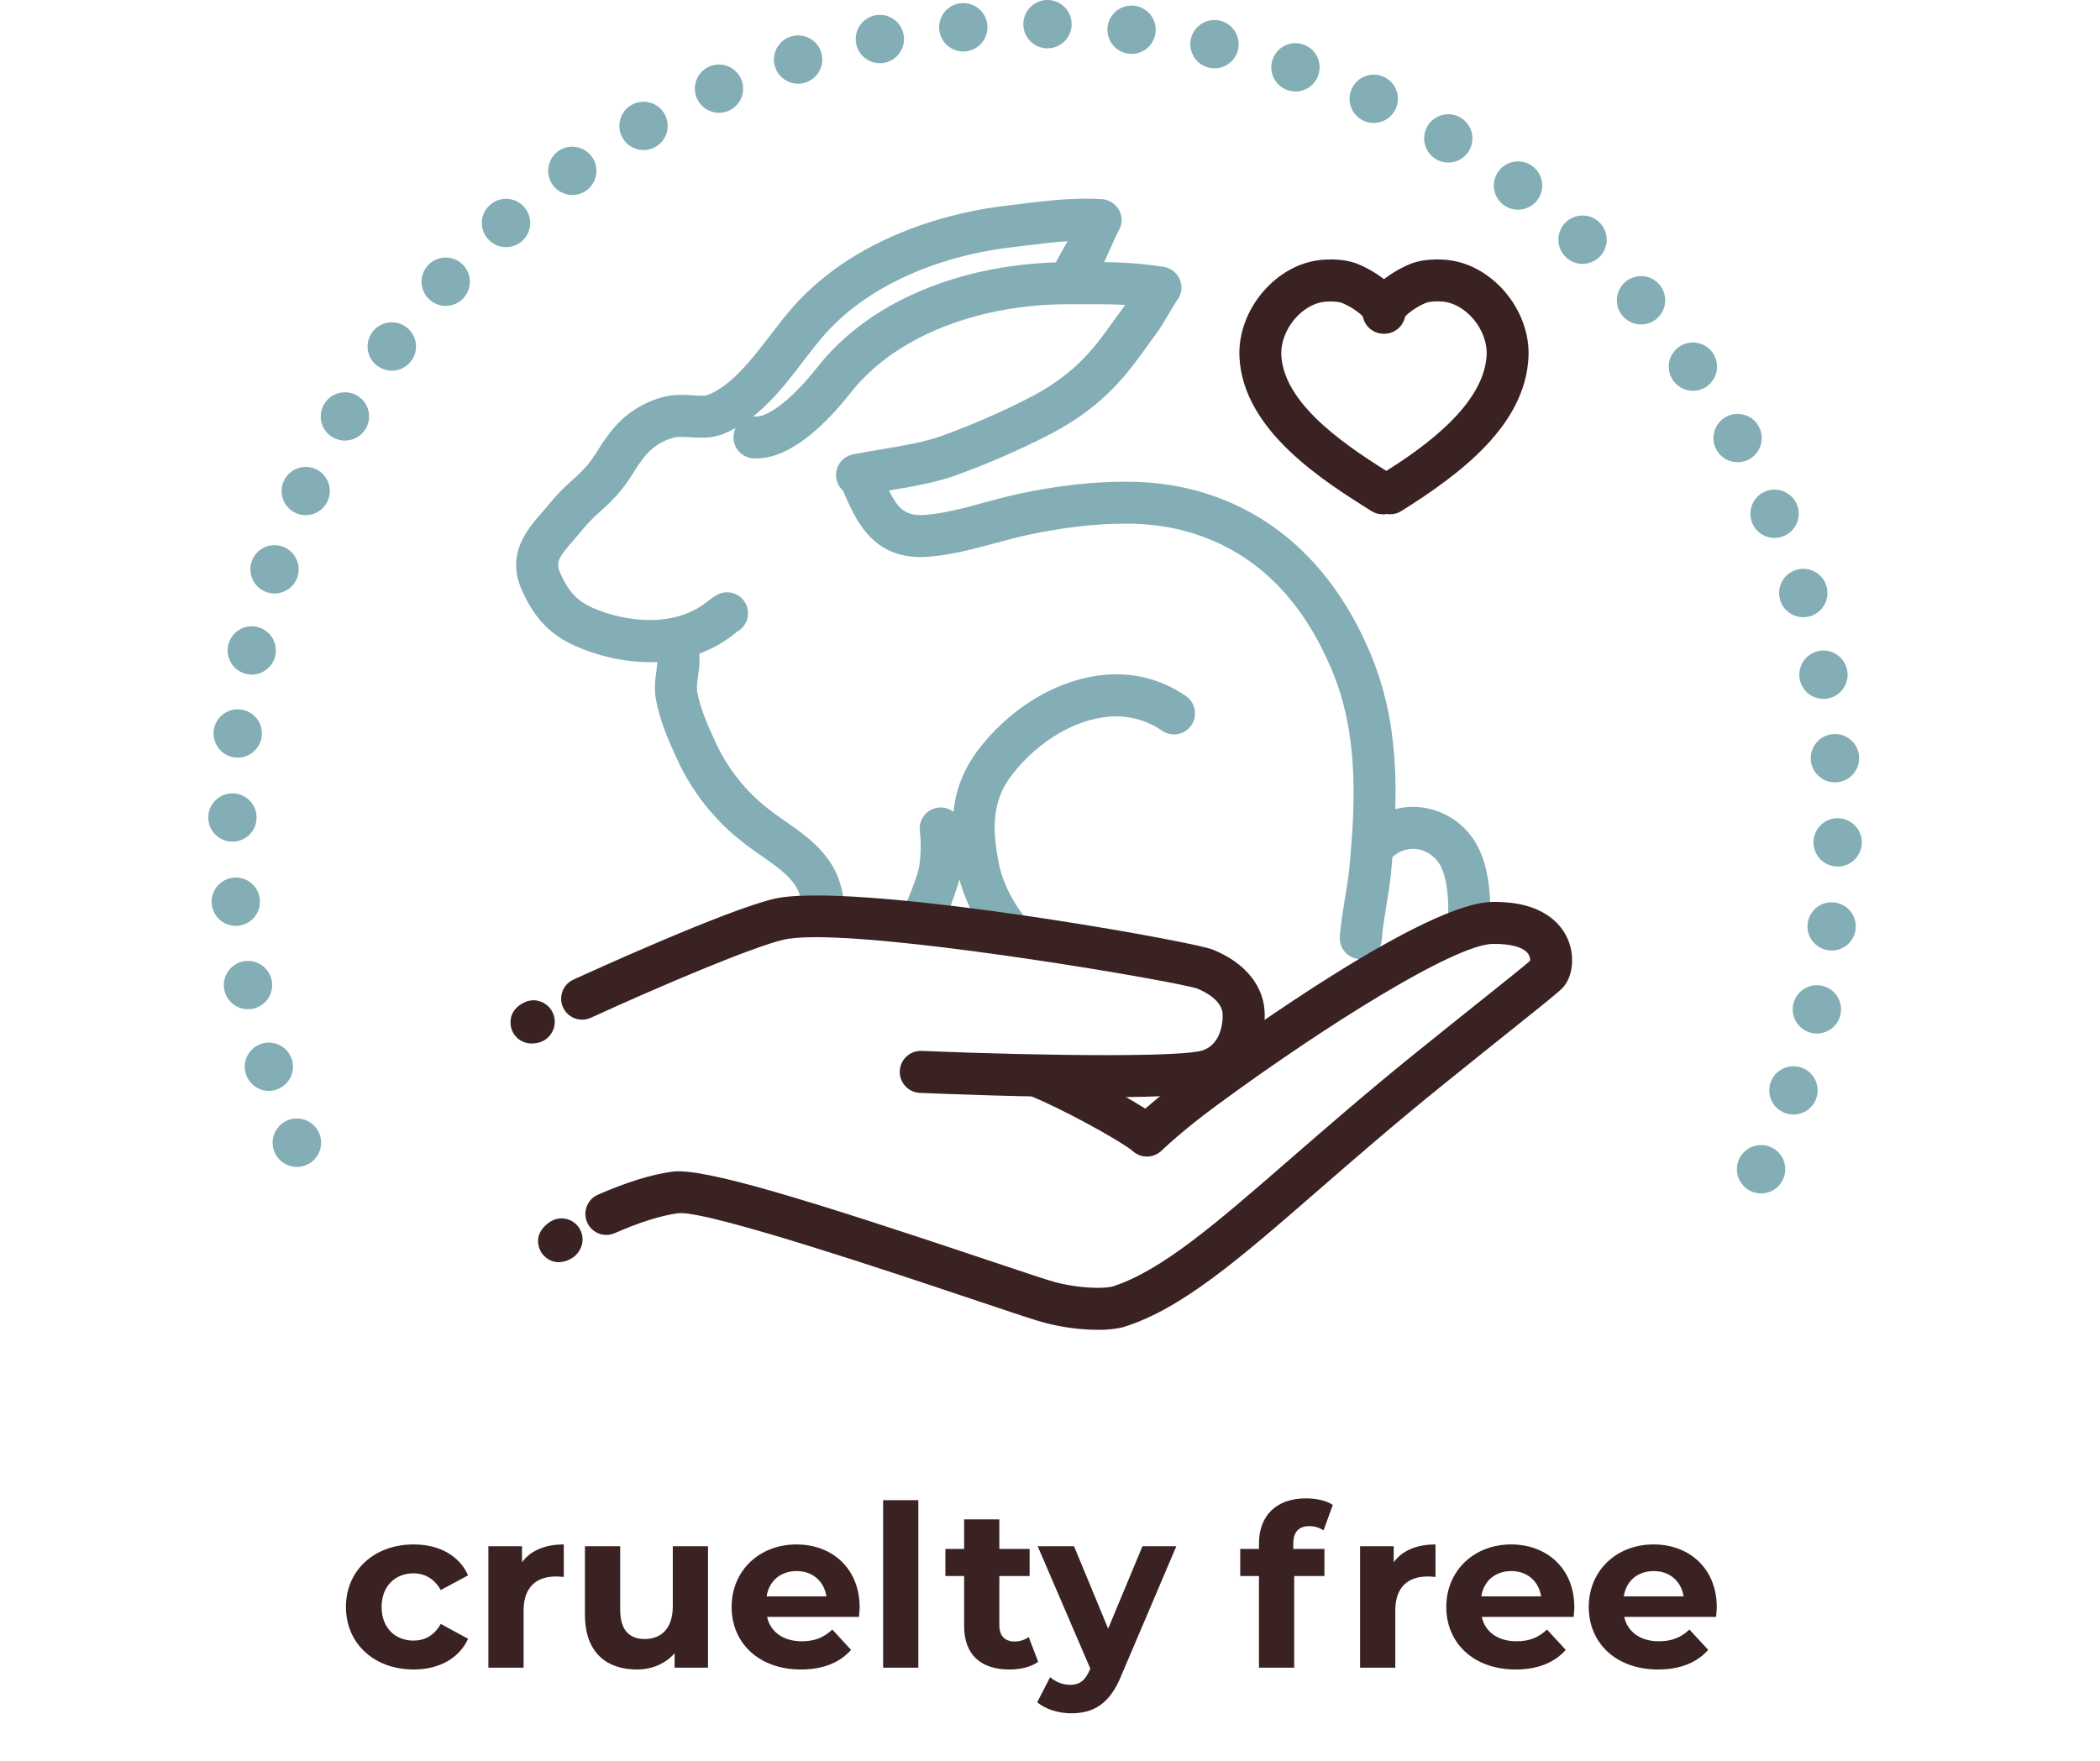 <svg width="93" height="78" viewBox="0 0 93 78" fill="none" xmlns="http://www.w3.org/2000/svg">
<g clip-path="url(#clip0_831_409)">
<path d="M13.154 51.693C12.906 51.695 12.664 51.61 12.471 51.454C12.278 51.297 12.146 51.079 12.096 50.835C12.046 50.592 12.082 50.339 12.198 50.119C12.314 49.899 12.503 49.727 12.732 49.63C12.961 49.534 13.216 49.521 13.455 49.592C13.693 49.663 13.899 49.814 14.037 50.02C14.176 50.226 14.239 50.474 14.216 50.721C14.193 50.969 14.084 51.2 13.909 51.377C13.709 51.578 13.438 51.691 13.154 51.693Z" fill="#83AEB5"/>
<path d="M79.072 49.313C78.804 49.219 78.584 49.023 78.46 48.768C78.337 48.513 78.32 48.219 78.413 47.951C78.506 47.682 78.702 47.462 78.958 47.339C79.213 47.215 79.508 47.198 79.776 47.291C80.044 47.384 80.264 47.58 80.388 47.836C80.511 48.091 80.528 48.385 80.436 48.653C80.363 48.863 80.226 49.045 80.045 49.174C79.864 49.303 79.647 49.373 79.424 49.373C79.304 49.373 79.185 49.352 79.072 49.313ZM10.886 47.571C10.802 47.301 10.829 47.008 10.96 46.757C11.091 46.506 11.317 46.317 11.588 46.233C11.858 46.148 12.151 46.175 12.402 46.306C12.653 46.437 12.842 46.663 12.927 46.933C13.011 47.204 12.984 47.496 12.853 47.747C12.722 47.998 12.496 48.187 12.226 48.272C12.122 48.305 12.014 48.322 11.905 48.323C11.677 48.322 11.456 48.248 11.273 48.113C11.09 47.978 10.954 47.788 10.886 47.571ZM80.22 45.756C80.083 45.724 79.954 45.666 79.839 45.584C79.725 45.502 79.627 45.398 79.553 45.279C79.479 45.159 79.428 45.026 79.406 44.888C79.382 44.749 79.387 44.607 79.419 44.47C79.484 44.193 79.656 43.954 79.897 43.804C80.138 43.654 80.428 43.606 80.705 43.67C80.981 43.735 81.221 43.907 81.371 44.148C81.521 44.388 81.569 44.679 81.504 44.956C81.45 45.191 81.317 45.4 81.128 45.551C80.939 45.701 80.705 45.783 80.463 45.783C80.381 45.783 80.3 45.774 80.22 45.756ZM9.933 43.847C9.905 43.709 9.905 43.567 9.932 43.429C9.96 43.291 10.014 43.16 10.092 43.043C10.17 42.926 10.27 42.826 10.387 42.748C10.504 42.669 10.635 42.615 10.773 42.587C10.911 42.56 11.052 42.559 11.19 42.586C11.328 42.614 11.459 42.668 11.576 42.746C11.693 42.824 11.794 42.924 11.872 43.041C11.95 43.157 12.005 43.288 12.032 43.426C12.088 43.705 12.03 43.994 11.873 44.231C11.715 44.467 11.47 44.631 11.191 44.687C11.122 44.701 11.051 44.707 10.98 44.707C10.733 44.706 10.494 44.62 10.303 44.464C10.113 44.307 9.982 44.089 9.933 43.847ZM80.983 42.098C80.702 42.063 80.446 41.918 80.272 41.695C80.097 41.472 80.019 41.189 80.053 40.908C80.07 40.768 80.115 40.634 80.184 40.511C80.253 40.389 80.346 40.282 80.457 40.195C80.568 40.109 80.695 40.045 80.831 40.008C80.966 39.97 81.108 39.96 81.247 39.977C81.528 40.012 81.784 40.157 81.959 40.38C82.133 40.603 82.212 40.886 82.178 41.167C82.146 41.426 82.021 41.664 81.825 41.837C81.63 42.01 81.379 42.106 81.118 42.107C81.073 42.107 81.028 42.104 80.983 42.098ZM9.377 40.042C9.351 39.76 9.438 39.478 9.619 39.26C9.8 39.041 10.061 38.904 10.344 38.877C10.626 38.851 10.908 38.938 11.126 39.12C11.345 39.301 11.482 39.562 11.508 39.844C11.534 40.127 11.447 40.408 11.266 40.627C11.085 40.845 10.824 40.983 10.541 41.009C10.508 41.009 10.475 41.014 10.441 41.014C10.175 41.013 9.918 40.913 9.721 40.734C9.524 40.554 9.401 40.307 9.377 40.042ZM81.36 38.385C81.22 38.382 81.081 38.352 80.953 38.296C80.824 38.239 80.707 38.158 80.61 38.057C80.513 37.956 80.436 37.836 80.385 37.706C80.334 37.575 80.309 37.435 80.311 37.295C80.314 37.154 80.344 37.015 80.401 36.887C80.457 36.758 80.538 36.641 80.639 36.544C80.74 36.446 80.86 36.37 80.991 36.319C81.122 36.267 81.261 36.242 81.402 36.245C81.543 36.248 81.681 36.278 81.81 36.335C81.939 36.391 82.056 36.472 82.153 36.574C82.251 36.675 82.328 36.795 82.379 36.926C82.43 37.057 82.455 37.197 82.452 37.338C82.446 37.618 82.331 37.885 82.131 38.081C81.931 38.277 81.662 38.386 81.382 38.386H81.36V38.385ZM10.28 37.284C9.997 37.281 9.726 37.165 9.528 36.962C9.329 36.76 9.22 36.486 9.223 36.203C9.224 36.062 9.253 35.923 9.309 35.794C9.364 35.665 9.444 35.548 9.544 35.449C9.645 35.351 9.764 35.274 9.894 35.221C10.025 35.169 10.164 35.143 10.305 35.145C10.445 35.146 10.584 35.175 10.714 35.23C10.843 35.285 10.96 35.366 11.059 35.466C11.157 35.566 11.235 35.685 11.287 35.816C11.339 35.946 11.365 36.086 11.363 36.227C11.36 36.508 11.246 36.777 11.046 36.975C10.845 37.173 10.575 37.284 10.293 37.284H10.282H10.28ZM80.195 33.676C80.183 33.536 80.199 33.395 80.242 33.261C80.285 33.127 80.353 33.003 80.444 32.895C80.535 32.788 80.646 32.699 80.77 32.635C80.895 32.57 81.032 32.531 81.172 32.519C81.312 32.507 81.453 32.523 81.587 32.565C81.721 32.608 81.846 32.676 81.953 32.767C82.061 32.857 82.149 32.968 82.214 33.093C82.278 33.218 82.318 33.355 82.329 33.495C82.353 33.778 82.263 34.059 82.08 34.276C81.897 34.493 81.635 34.629 81.351 34.653C81.322 34.653 81.292 34.656 81.262 34.656C80.994 34.657 80.735 34.556 80.537 34.374C80.339 34.193 80.217 33.944 80.194 33.676H80.195ZM10.405 33.555C10.123 33.522 9.865 33.379 9.689 33.156C9.513 32.934 9.432 32.651 9.464 32.369C9.496 32.087 9.639 31.829 9.862 31.653C10.084 31.476 10.367 31.395 10.649 31.428C10.789 31.444 10.924 31.487 11.047 31.555C11.17 31.624 11.279 31.715 11.366 31.826C11.454 31.936 11.519 32.062 11.557 32.197C11.596 32.333 11.608 32.474 11.592 32.614C11.561 32.875 11.436 33.115 11.24 33.29C11.044 33.465 10.791 33.561 10.528 33.562C10.486 33.562 10.445 33.559 10.403 33.555H10.405ZM79.703 30.09C79.649 29.812 79.709 29.523 79.868 29.288C80.027 29.053 80.272 28.891 80.551 28.837C80.83 28.784 81.119 28.844 81.354 29.003C81.589 29.163 81.751 29.409 81.804 29.688C81.831 29.826 81.83 29.968 81.801 30.106C81.773 30.244 81.717 30.375 81.638 30.491C81.559 30.607 81.458 30.707 81.341 30.784C81.223 30.861 81.091 30.915 80.953 30.941C80.886 30.954 80.818 30.96 80.75 30.96C80.502 30.959 80.261 30.872 80.07 30.713C79.878 30.555 79.748 30.334 79.702 30.09H79.703ZM10.917 29.856C10.78 29.826 10.65 29.768 10.535 29.688C10.419 29.607 10.321 29.504 10.246 29.385C10.171 29.267 10.12 29.134 10.096 28.995C10.072 28.857 10.075 28.715 10.106 28.578C10.168 28.302 10.337 28.061 10.576 27.909C10.814 27.757 11.103 27.706 11.38 27.767C11.657 27.829 11.898 27.999 12.05 28.239C12.201 28.479 12.252 28.769 12.19 29.046C12.137 29.283 12.005 29.495 11.816 29.648C11.627 29.8 11.391 29.883 11.148 29.884C11.07 29.883 10.992 29.874 10.916 29.856H10.917ZM78.835 26.578C78.794 26.443 78.78 26.302 78.794 26.162C78.808 26.022 78.849 25.886 78.916 25.762C78.982 25.638 79.072 25.529 79.181 25.44C79.289 25.351 79.415 25.284 79.549 25.243C79.683 25.202 79.825 25.188 79.965 25.202C80.104 25.215 80.24 25.257 80.364 25.323C80.488 25.389 80.598 25.479 80.687 25.587C80.776 25.696 80.843 25.821 80.883 25.956C80.925 26.09 80.939 26.232 80.926 26.372C80.912 26.512 80.871 26.648 80.805 26.773C80.739 26.897 80.649 27.007 80.54 27.097C80.432 27.186 80.306 27.253 80.172 27.294C80.07 27.325 79.965 27.34 79.859 27.34C79.628 27.34 79.404 27.266 79.22 27.128C79.035 26.991 78.9 26.798 78.834 26.578H78.835ZM11.815 26.232C11.546 26.141 11.325 25.947 11.199 25.692C11.074 25.438 11.054 25.144 11.145 24.875C11.237 24.607 11.431 24.385 11.685 24.26C11.939 24.134 12.233 24.115 12.501 24.206C12.77 24.297 12.991 24.492 13.116 24.746C13.242 25 13.261 25.294 13.171 25.563C13.099 25.775 12.963 25.96 12.78 26.09C12.598 26.221 12.38 26.291 12.156 26.291C12.039 26.291 11.924 26.271 11.813 26.232H11.815ZM77.602 23.176C77.547 23.047 77.518 22.908 77.517 22.767C77.516 22.627 77.543 22.487 77.595 22.357C77.648 22.227 77.726 22.108 77.825 22.008C77.923 21.908 78.041 21.828 78.17 21.773C78.431 21.663 78.726 21.66 78.989 21.767C79.252 21.873 79.463 22.08 79.574 22.341C79.684 22.602 79.687 22.897 79.58 23.16C79.474 23.424 79.267 23.634 79.005 23.744C78.874 23.801 78.732 23.83 78.588 23.83C78.377 23.83 78.171 23.768 77.996 23.652C77.82 23.536 77.683 23.37 77.6 23.176H77.602ZM13.09 22.724C12.833 22.604 12.634 22.388 12.536 22.121C12.439 21.855 12.451 21.561 12.57 21.303C12.688 21.047 12.904 20.848 13.168 20.75C13.433 20.652 13.726 20.662 13.983 20.778C14.241 20.898 14.441 21.114 14.539 21.381C14.638 21.648 14.626 21.942 14.507 22.2C14.421 22.386 14.284 22.543 14.113 22.653C13.941 22.763 13.741 22.822 13.537 22.822C13.383 22.822 13.23 22.789 13.09 22.724ZM76.014 19.925C75.946 19.802 75.902 19.667 75.886 19.527C75.87 19.387 75.882 19.246 75.921 19.111C75.959 18.976 76.024 18.849 76.112 18.739C76.199 18.629 76.308 18.537 76.43 18.469C76.553 18.401 76.689 18.357 76.829 18.341C76.968 18.326 77.11 18.337 77.245 18.376C77.38 18.415 77.507 18.48 77.617 18.568C77.727 18.655 77.819 18.764 77.887 18.887C78.024 19.135 78.057 19.428 77.978 19.701C77.9 19.973 77.717 20.204 77.469 20.342C77.31 20.43 77.13 20.476 76.948 20.476C76.757 20.476 76.57 20.424 76.406 20.328C76.242 20.231 76.106 20.092 76.014 19.925ZM14.727 19.368C14.606 19.296 14.5 19.201 14.416 19.089C14.332 18.976 14.271 18.848 14.236 18.712C14.202 18.575 14.195 18.433 14.215 18.294C14.235 18.155 14.283 18.021 14.355 17.901C14.5 17.657 14.736 17.48 15.012 17.411C15.287 17.341 15.579 17.383 15.823 17.529C15.944 17.601 16.049 17.695 16.134 17.808C16.218 17.921 16.279 18.049 16.313 18.185C16.348 18.322 16.355 18.463 16.335 18.602C16.314 18.742 16.267 18.875 16.195 18.996C16.099 19.155 15.964 19.287 15.803 19.378C15.641 19.47 15.459 19.517 15.273 19.517C15.081 19.518 14.892 19.466 14.727 19.368ZM74.097 16.856C74.016 16.741 73.958 16.611 73.928 16.473C73.897 16.336 73.894 16.194 73.918 16.055C73.942 15.917 73.994 15.784 74.07 15.666C74.145 15.547 74.244 15.445 74.359 15.364C74.591 15.202 74.878 15.139 75.157 15.188C75.436 15.237 75.684 15.395 75.847 15.627C75.927 15.742 75.985 15.872 76.016 16.009C76.046 16.147 76.049 16.289 76.025 16.427C76.001 16.566 75.949 16.698 75.874 16.817C75.798 16.936 75.699 17.038 75.584 17.119C75.405 17.245 75.191 17.313 74.972 17.313C74.8 17.313 74.631 17.271 74.479 17.191C74.327 17.112 74.196 16.997 74.098 16.856H74.097ZM16.709 16.205C16.481 16.035 16.331 15.781 16.29 15.5C16.249 15.219 16.322 14.934 16.492 14.706C16.576 14.593 16.681 14.498 16.802 14.427C16.923 14.355 17.057 14.307 17.197 14.287C17.336 14.267 17.478 14.275 17.614 14.309C17.75 14.344 17.878 14.405 17.991 14.49C18.104 14.574 18.2 14.679 18.272 14.8C18.344 14.921 18.392 15.056 18.412 15.195C18.432 15.335 18.425 15.477 18.39 15.614C18.355 15.75 18.294 15.879 18.209 15.991C18.11 16.125 17.98 16.233 17.831 16.308C17.682 16.383 17.518 16.421 17.352 16.421C17.12 16.42 16.895 16.344 16.71 16.205H16.709ZM71.867 14.004C71.68 13.79 71.587 13.51 71.607 13.227C71.627 12.944 71.758 12.68 71.972 12.494C72.078 12.402 72.201 12.331 72.335 12.286C72.468 12.242 72.609 12.224 72.749 12.234C72.889 12.243 73.026 12.281 73.152 12.344C73.278 12.406 73.39 12.493 73.482 12.6C73.575 12.706 73.645 12.829 73.69 12.962C73.734 13.095 73.752 13.236 73.743 13.376C73.733 13.517 73.696 13.653 73.633 13.779C73.57 13.905 73.483 14.017 73.377 14.11C73.183 14.28 72.933 14.373 72.674 14.372C72.522 14.372 72.37 14.339 72.231 14.275C72.092 14.212 71.968 14.119 71.868 14.004H71.867ZM19.011 13.265C18.908 13.169 18.825 13.054 18.766 12.926C18.707 12.799 18.674 12.66 18.669 12.52C18.664 12.379 18.686 12.239 18.735 12.107C18.784 11.976 18.859 11.855 18.954 11.752C19.05 11.649 19.164 11.565 19.292 11.506C19.419 11.448 19.557 11.415 19.698 11.409C19.838 11.404 19.978 11.426 20.11 11.475C20.242 11.523 20.363 11.598 20.466 11.693C20.569 11.789 20.652 11.903 20.711 12.031C20.77 12.159 20.803 12.297 20.809 12.438C20.814 12.578 20.792 12.719 20.743 12.85C20.694 12.982 20.62 13.103 20.524 13.207C20.424 13.315 20.303 13.402 20.168 13.461C20.033 13.52 19.887 13.55 19.74 13.55C19.469 13.551 19.209 13.448 19.011 13.265ZM69.355 11.401C69.252 11.305 69.169 11.19 69.11 11.062C69.052 10.934 69.019 10.796 69.014 10.655C69.01 10.514 69.032 10.374 69.082 10.242C69.131 10.111 69.206 9.99 69.302 9.887C69.496 9.68 69.764 9.558 70.048 9.548C70.331 9.538 70.607 9.641 70.815 9.834C71.022 10.028 71.144 10.296 71.154 10.58C71.164 10.864 71.061 11.14 70.868 11.348C70.767 11.455 70.646 11.541 70.511 11.599C70.376 11.658 70.231 11.688 70.084 11.688C69.813 11.689 69.552 11.586 69.355 11.401ZM21.604 10.583C21.512 10.477 21.441 10.354 21.396 10.221C21.351 10.088 21.332 9.947 21.342 9.807C21.351 9.667 21.388 9.53 21.45 9.404C21.512 9.278 21.599 9.165 21.705 9.073C21.918 8.886 22.197 8.791 22.48 8.809C22.763 8.828 23.027 8.958 23.215 9.171C23.402 9.385 23.497 9.664 23.478 9.947C23.46 10.231 23.33 10.495 23.116 10.683C22.922 10.854 22.671 10.948 22.411 10.948C22.259 10.948 22.108 10.915 21.97 10.852C21.831 10.788 21.707 10.696 21.607 10.581L21.604 10.583ZM66.581 9.074C66.355 8.903 66.206 8.649 66.166 8.367C66.127 8.086 66.201 7.801 66.372 7.574C66.543 7.348 66.797 7.199 67.078 7.159C67.36 7.12 67.645 7.194 67.872 7.364C68.098 7.536 68.247 7.79 68.287 8.071C68.326 8.352 68.252 8.637 68.082 8.864C67.982 8.997 67.852 9.104 67.704 9.178C67.555 9.252 67.392 9.29 67.226 9.29C66.993 9.29 66.767 9.214 66.581 9.074ZM24.47 8.182C24.308 7.95 24.244 7.664 24.291 7.385C24.339 7.107 24.495 6.858 24.725 6.694C24.84 6.613 24.97 6.555 25.107 6.524C25.244 6.493 25.386 6.489 25.524 6.513C25.663 6.537 25.795 6.588 25.914 6.663C26.033 6.738 26.136 6.836 26.216 6.951C26.298 7.065 26.356 7.195 26.387 7.332C26.418 7.469 26.422 7.611 26.398 7.75C26.375 7.888 26.324 8.021 26.249 8.14C26.174 8.259 26.076 8.362 25.961 8.443C25.781 8.57 25.566 8.639 25.345 8.639C25.173 8.638 25.004 8.596 24.852 8.517C24.7 8.437 24.569 8.322 24.47 8.182ZM63.585 7.044C63.343 6.898 63.169 6.661 63.101 6.386C63.033 6.112 63.076 5.821 63.221 5.578C63.367 5.336 63.604 5.161 63.88 5.092C64.155 5.024 64.446 5.067 64.689 5.213C64.932 5.36 65.107 5.596 65.176 5.872C65.244 6.147 65.201 6.438 65.054 6.681C64.96 6.84 64.825 6.972 64.664 7.063C64.503 7.154 64.321 7.202 64.136 7.202C63.941 7.202 63.749 7.148 63.583 7.047L63.585 7.044ZM27.564 6.099C27.426 5.851 27.392 5.559 27.469 5.286C27.546 5.012 27.728 4.781 27.976 4.642C28.223 4.504 28.516 4.469 28.789 4.546C29.062 4.623 29.294 4.806 29.433 5.053C29.571 5.301 29.606 5.594 29.529 5.867C29.451 6.14 29.269 6.372 29.021 6.51C28.862 6.6 28.683 6.647 28.501 6.647C28.31 6.648 28.123 6.597 27.958 6.501C27.793 6.404 27.657 6.266 27.564 6.099ZM60.386 5.349C60.259 5.289 60.144 5.206 60.049 5.102C59.954 4.999 59.88 4.877 59.831 4.745C59.783 4.613 59.761 4.473 59.767 4.332C59.773 4.191 59.806 4.053 59.866 3.926C59.925 3.798 60.009 3.683 60.112 3.588C60.216 3.493 60.337 3.419 60.469 3.371C60.602 3.322 60.742 3.3 60.882 3.306C61.023 3.312 61.161 3.346 61.289 3.405C61.546 3.525 61.746 3.742 61.843 4.009C61.941 4.276 61.929 4.57 61.809 4.828C61.723 5.013 61.586 5.169 61.413 5.279C61.241 5.388 61.041 5.446 60.837 5.446C60.681 5.447 60.528 5.413 60.386 5.347V5.349ZM30.858 4.35C30.803 4.221 30.773 4.082 30.771 3.941C30.77 3.801 30.796 3.661 30.848 3.531C30.9 3.4 30.977 3.281 31.075 3.181C31.173 3.08 31.29 3 31.419 2.945C31.68 2.833 31.975 2.83 32.238 2.935C32.502 3.04 32.712 3.246 32.824 3.507C32.936 3.767 32.939 4.061 32.835 4.323C32.73 4.586 32.525 4.797 32.266 4.909C32.133 4.966 31.989 4.996 31.845 4.996C31.635 4.996 31.431 4.935 31.256 4.82C31.081 4.704 30.944 4.541 30.861 4.348L30.858 4.35ZM57.027 3.996C56.893 3.95 56.77 3.879 56.664 3.786C56.559 3.694 56.472 3.581 56.41 3.454C56.348 3.328 56.311 3.191 56.302 3.05C56.293 2.91 56.312 2.769 56.357 2.635C56.403 2.502 56.474 2.379 56.567 2.274C56.66 2.168 56.773 2.082 56.9 2.02C57.026 1.959 57.163 1.922 57.304 1.914C57.444 1.905 57.585 1.924 57.718 1.97C57.851 2.016 57.973 2.087 58.079 2.18C58.184 2.273 58.27 2.386 58.332 2.512C58.394 2.638 58.43 2.775 58.439 2.916C58.447 3.056 58.428 3.196 58.383 3.329C58.31 3.54 58.174 3.723 57.993 3.853C57.812 3.983 57.594 4.053 57.371 4.053C57.255 4.052 57.14 4.032 57.03 3.994L57.027 3.996ZM34.322 2.954C34.28 2.82 34.265 2.679 34.279 2.539C34.292 2.399 34.332 2.263 34.398 2.138C34.464 2.014 34.553 1.904 34.662 1.814C34.77 1.724 34.895 1.657 35.03 1.616C35.301 1.532 35.594 1.56 35.845 1.692C36.096 1.824 36.284 2.051 36.368 2.321C36.452 2.593 36.424 2.886 36.291 3.137C36.158 3.388 35.931 3.576 35.66 3.66C35.558 3.692 35.452 3.708 35.345 3.709C35.117 3.708 34.895 3.635 34.711 3.499C34.528 3.364 34.392 3.173 34.325 2.955L34.322 2.954ZM53.547 3.001C53.41 2.97 53.28 2.912 53.165 2.831C53.051 2.75 52.953 2.647 52.878 2.527C52.803 2.408 52.753 2.276 52.729 2.137C52.706 1.999 52.71 1.857 52.741 1.72C52.804 1.443 52.975 1.203 53.215 1.051C53.456 0.9 53.747 0.851 54.023 0.914C54.16 0.946 54.29 1.004 54.405 1.085C54.519 1.166 54.617 1.27 54.691 1.389C54.766 1.508 54.817 1.64 54.84 1.779C54.864 1.918 54.86 2.059 54.828 2.196C54.774 2.433 54.642 2.643 54.453 2.794C54.264 2.945 54.029 3.028 53.787 3.028C53.708 3.028 53.629 3.019 53.552 3.002L53.547 3.001ZM37.915 1.934C37.888 1.796 37.889 1.654 37.917 1.516C37.944 1.379 37.999 1.248 38.078 1.131C38.156 1.014 38.257 0.914 38.374 0.837C38.491 0.759 38.622 0.705 38.76 0.678C39.039 0.624 39.328 0.683 39.563 0.842C39.798 1.001 39.961 1.246 40.015 1.525C40.042 1.663 40.042 1.805 40.014 1.943C39.986 2.08 39.931 2.211 39.853 2.328C39.774 2.445 39.674 2.545 39.557 2.622C39.44 2.7 39.308 2.754 39.17 2.781C39.102 2.794 39.032 2.801 38.963 2.8C38.715 2.8 38.475 2.713 38.284 2.555C38.093 2.397 37.962 2.177 37.915 1.934ZM49.984 2.38C49.702 2.346 49.446 2.201 49.271 1.978C49.095 1.755 49.016 1.472 49.049 1.19C49.066 1.051 49.11 0.916 49.179 0.793C49.247 0.67 49.34 0.563 49.45 0.476C49.561 0.389 49.687 0.325 49.823 0.287C49.958 0.249 50.099 0.238 50.239 0.254C50.521 0.288 50.778 0.433 50.953 0.656C51.128 0.879 51.208 1.163 51.174 1.445C51.143 1.704 51.018 1.944 50.823 2.118C50.627 2.292 50.374 2.388 50.113 2.388C50.069 2.389 50.025 2.388 49.982 2.384L49.984 2.38ZM41.593 1.3C41.569 1.017 41.657 0.736 41.839 0.519C42.022 0.301 42.283 0.165 42.566 0.14C42.706 0.128 42.847 0.143 42.981 0.185C43.116 0.228 43.24 0.296 43.348 0.387C43.456 0.478 43.545 0.589 43.61 0.714C43.675 0.839 43.714 0.975 43.726 1.116C43.739 1.256 43.723 1.397 43.681 1.531C43.639 1.665 43.571 1.79 43.481 1.898C43.391 2.005 43.28 2.094 43.156 2.159C43.031 2.224 42.895 2.264 42.754 2.276C42.723 2.279 42.691 2.281 42.658 2.281C42.391 2.28 42.133 2.179 41.935 1.998C41.738 1.816 41.616 1.567 41.593 1.3ZM46.372 2.141C46.088 2.137 45.818 2.019 45.62 1.815C45.422 1.611 45.313 1.337 45.318 1.053C45.323 0.77 45.44 0.5 45.644 0.302C45.847 0.105 46.121 -0.004 46.405 0C46.545 0.002 46.684 0.032 46.813 0.088C46.943 0.143 47.059 0.224 47.157 0.325C47.255 0.426 47.332 0.545 47.384 0.676C47.436 0.807 47.461 0.946 47.459 1.087C47.455 1.368 47.341 1.636 47.141 1.833C46.941 2.031 46.671 2.141 46.39 2.141H46.372Z" fill="#83AEB5"/>
<path d="M77.992 52.866C77.744 52.867 77.504 52.781 77.312 52.624C77.12 52.467 76.988 52.248 76.94 52.005C76.891 51.761 76.928 51.509 77.045 51.29C77.162 51.071 77.351 50.9 77.58 50.804C77.809 50.709 78.064 50.697 78.301 50.769C78.539 50.841 78.744 50.992 78.882 51.199C79.019 51.405 79.082 51.653 79.057 51.899C79.033 52.146 78.924 52.377 78.749 52.552C78.547 52.752 78.276 52.865 77.992 52.866Z" fill="#83AEB5"/>
<path d="M37.951 21.9C37.739 21.899 37.534 21.82 37.377 21.677C37.22 21.534 37.121 21.337 37.1 21.126C37.08 20.914 37.138 20.703 37.264 20.532C37.391 20.361 37.576 20.243 37.784 20.201C38.198 20.116 38.639 20.042 39.065 19.971C40.015 19.811 40.999 19.646 41.776 19.361C43.075 18.885 44.345 18.332 45.578 17.704C46.913 17.022 47.893 16.216 48.756 15.1C48.984 14.803 49.202 14.502 49.425 14.182C49.574 13.977 49.722 13.771 49.871 13.568L49.951 13.438C49.303 13.396 48.686 13.4 48.091 13.403C47.885 13.403 47.679 13.403 47.473 13.403C46.223 13.389 44.975 13.521 43.754 13.795C41.895 14.225 39.319 15.193 37.606 17.365C36.536 18.723 34.935 20.323 33.367 20.229C33.149 20.203 32.95 20.095 32.809 19.927C32.669 19.759 32.598 19.544 32.611 19.326C32.624 19.107 32.72 18.902 32.879 18.752C33.038 18.602 33.249 18.518 33.468 18.518C34.073 18.555 35.173 17.686 36.261 16.305C37.858 14.282 40.317 12.832 43.367 12.125C44.716 11.822 46.096 11.676 47.479 11.689C47.681 11.689 47.882 11.689 48.083 11.689C49.142 11.684 50.24 11.678 51.537 11.896C51.687 11.921 51.828 11.985 51.944 12.083C52.061 12.18 52.15 12.307 52.202 12.45C52.254 12.594 52.266 12.748 52.239 12.898C52.211 13.048 52.144 13.187 52.044 13.303C51.97 13.42 51.762 13.763 51.636 13.972C51.401 14.364 51.32 14.498 51.264 14.578C51.115 14.778 50.972 14.979 50.827 15.181C50.604 15.499 50.364 15.827 50.117 16.148C49.091 17.479 47.932 18.43 46.361 19.232C45.066 19.894 43.731 20.476 42.364 20.976C41.437 21.315 40.375 21.497 39.347 21.666C38.916 21.741 38.508 21.808 38.123 21.886C38.067 21.896 38.009 21.901 37.951 21.9ZM51.797 13.5C51.745 13.528 51.69 13.55 51.633 13.566C51.69 13.55 51.745 13.528 51.797 13.5Z" fill="#83AEB5"/>
<path d="M37.951 21.97C37.784 21.97 37.619 21.924 37.475 21.838C37.331 21.752 37.214 21.628 37.134 21.48C37.055 21.332 37.017 21.166 37.025 20.998C37.032 20.831 37.085 20.669 37.177 20.529C37.244 20.427 37.331 20.339 37.432 20.271C37.534 20.203 37.648 20.155 37.768 20.131C38.181 20.047 38.621 19.973 39.047 19.902C40 19.742 40.981 19.577 41.749 19.295C43.046 18.821 44.312 18.27 45.542 17.643C46.867 16.967 47.839 16.171 48.696 15.06C48.919 14.768 49.135 14.47 49.36 14.155C49.515 13.939 49.663 13.733 49.813 13.529C49.817 13.523 49.822 13.515 49.827 13.506C49.37 13.48 48.941 13.477 48.578 13.477C48.419 13.477 48.261 13.477 48.104 13.477H47.571H47.359C46.15 13.471 44.945 13.601 43.766 13.867C41.919 14.294 39.358 15.256 37.659 17.414C36.618 18.734 35.051 20.308 33.494 20.308C33.449 20.308 33.402 20.308 33.356 20.304C33.11 20.289 32.88 20.177 32.716 19.992C32.553 19.807 32.469 19.564 32.484 19.318C32.499 19.072 32.612 18.841 32.797 18.678C32.981 18.514 33.224 18.431 33.47 18.446H33.504C34.099 18.446 35.155 17.588 36.203 16.26C37.813 14.217 40.285 12.764 43.352 12.053C44.675 11.755 46.028 11.608 47.385 11.615H47.579H48.083C48.257 11.615 48.432 11.615 48.604 11.615C49.589 11.601 50.573 11.671 51.546 11.824C51.709 11.851 51.861 11.921 51.988 12.027C52.115 12.133 52.211 12.27 52.267 12.425C52.323 12.581 52.337 12.748 52.307 12.91C52.277 13.073 52.204 13.224 52.096 13.349C52.029 13.452 51.846 13.757 51.695 14.011C51.458 14.406 51.377 14.54 51.317 14.622C51.182 14.805 51.05 14.989 50.918 15.173L50.88 15.226C50.657 15.542 50.419 15.87 50.169 16.192C49.136 17.531 47.971 18.488 46.389 19.296C45.091 19.956 43.754 20.538 42.386 21.037C41.453 21.38 40.386 21.558 39.356 21.731H39.34C38.915 21.806 38.514 21.87 38.135 21.947C38.075 21.96 38.013 21.968 37.951 21.97ZM48.581 13.331C48.978 13.331 49.452 13.335 49.958 13.368C49.97 13.369 49.982 13.373 49.992 13.38C50.002 13.386 50.011 13.396 50.017 13.406C50.023 13.417 50.026 13.429 50.026 13.441C50.026 13.453 50.023 13.465 50.017 13.476C49.98 13.536 49.951 13.585 49.935 13.608C49.786 13.815 49.638 14.02 49.489 14.225C49.255 14.552 49.042 14.851 48.813 15.145C47.943 16.273 46.953 17.083 45.614 17.768C44.378 18.397 43.104 18.951 41.8 19.427C41.016 19.714 40.032 19.879 39.079 20.039C38.648 20.114 38.209 20.188 37.798 20.269C37.607 20.308 37.437 20.416 37.321 20.573C37.205 20.73 37.152 20.924 37.171 21.118C37.19 21.313 37.281 21.493 37.426 21.623C37.57 21.755 37.758 21.827 37.953 21.827C38.006 21.827 38.059 21.822 38.111 21.812C38.493 21.733 38.895 21.667 39.321 21.595H39.338C40.361 21.423 41.42 21.245 42.342 20.908C43.704 20.41 45.036 19.831 46.328 19.173C47.89 18.376 49.042 17.431 50.061 16.11C50.308 15.787 50.543 15.46 50.77 15.143L50.806 15.091C50.938 14.906 51.071 14.719 51.206 14.538C51.263 14.464 51.343 14.329 51.578 13.939C51.647 13.823 51.721 13.698 51.79 13.585L51.777 13.591C51.738 13.608 51.699 13.623 51.658 13.634C51.642 13.635 51.626 13.629 51.614 13.62C51.6 13.61 51.591 13.596 51.587 13.581C51.582 13.565 51.583 13.549 51.589 13.533C51.595 13.518 51.605 13.505 51.619 13.497C51.653 13.487 51.687 13.475 51.72 13.46L51.769 13.437C51.785 13.43 51.804 13.428 51.821 13.433C51.839 13.438 51.854 13.45 51.864 13.465C51.917 13.379 51.962 13.306 51.99 13.263C52.126 13.108 52.196 12.906 52.186 12.7C52.177 12.521 52.107 12.351 51.988 12.217C51.868 12.083 51.707 11.994 51.53 11.966C50.565 11.813 49.588 11.744 48.611 11.759C48.436 11.759 48.262 11.759 48.09 11.759H47.584H47.39C46.042 11.753 44.698 11.901 43.383 12.198C40.348 12.9 37.904 14.337 36.317 16.355C35.202 17.768 34.103 18.634 33.464 18.594H33.419C33.214 18.594 33.018 18.674 32.871 18.816C32.725 18.959 32.639 19.153 32.633 19.357C32.627 19.561 32.7 19.76 32.838 19.911C32.976 20.062 33.167 20.154 33.371 20.166C33.415 20.166 33.457 20.171 33.501 20.171C34.999 20.171 36.531 18.626 37.553 17.33C39.278 15.141 41.867 14.166 43.74 13.733C44.93 13.465 46.145 13.333 47.365 13.339H47.577H48.098L48.581 13.331Z" fill="#83AEB5"/>
<path d="M28.78 29.264C27.654 29.254 26.541 29.013 25.512 28.555C24.413 28.068 23.713 27.332 23.17 26.096C22.491 24.546 23.409 23.493 24.078 22.726C24.206 22.577 24.34 22.428 24.462 22.273C24.743 21.937 25.05 21.625 25.38 21.338C25.63 21.12 25.865 20.886 26.084 20.637C26.258 20.416 26.419 20.185 26.566 19.945C26.768 19.613 26.995 19.297 27.245 18.998C27.82 18.329 28.589 17.855 29.445 17.642C29.875 17.536 30.291 17.562 30.659 17.585C30.941 17.603 31.234 17.621 31.385 17.559C32.466 17.12 33.337 15.984 34.18 14.885C34.522 14.439 34.845 14.019 35.187 13.633C36.552 12.096 38.406 10.9 40.698 10.078C42.003 9.621 43.356 9.315 44.731 9.166C44.934 9.143 45.138 9.117 45.343 9.091C46.413 8.959 47.517 8.823 48.791 8.895C48.943 8.904 49.09 8.952 49.216 9.036C49.343 9.12 49.445 9.235 49.512 9.372C49.58 9.508 49.61 9.659 49.599 9.811C49.589 9.962 49.538 10.108 49.453 10.234C49.39 10.359 49.23 10.72 49.129 10.942C48.939 11.365 48.873 11.509 48.823 11.597C48.701 11.81 48.582 12.026 48.462 12.243L48.239 12.642C48.184 12.741 48.111 12.827 48.022 12.897C47.934 12.967 47.832 13.019 47.724 13.049C47.615 13.08 47.502 13.089 47.39 13.076C47.278 13.063 47.169 13.027 47.071 12.972C46.972 12.917 46.886 12.844 46.816 12.755C46.746 12.666 46.694 12.565 46.664 12.457C46.633 12.348 46.624 12.235 46.637 12.123C46.651 12.011 46.686 11.902 46.741 11.804L46.957 11.414C47.079 11.19 47.201 10.971 47.329 10.752C47.342 10.727 47.365 10.677 47.395 10.612C46.76 10.647 46.151 10.722 45.554 10.795C45.343 10.821 45.134 10.847 44.927 10.87C43.684 11.005 42.46 11.281 41.28 11.695C39.262 12.418 37.644 13.454 36.474 14.772C36.172 15.112 35.867 15.509 35.545 15.93C34.608 17.151 33.547 18.533 32.034 19.149C31.52 19.358 31.007 19.326 30.555 19.298C30.285 19.282 30.034 19.266 29.855 19.309C29.343 19.439 28.883 19.725 28.54 20.128C28.347 20.363 28.17 20.611 28.012 20.871C27.829 21.17 27.627 21.457 27.408 21.731C27.139 22.042 26.849 22.334 26.54 22.604C26.276 22.832 26.031 23.079 25.805 23.344C25.66 23.525 25.515 23.691 25.374 23.852C24.668 24.663 24.525 24.903 24.746 25.406C25.118 26.247 25.511 26.671 26.209 26.984C27.646 27.621 29.868 27.925 31.402 26.687L31.438 26.659C31.545 26.567 31.661 26.487 31.784 26.418C31.982 26.306 32.217 26.277 32.436 26.338C32.656 26.4 32.842 26.546 32.954 26.744C33.066 26.942 33.094 27.177 33.033 27.396C32.972 27.616 32.826 27.802 32.627 27.913C32.589 27.934 32.553 27.959 32.52 27.988L32.481 28.019C31.367 28.921 30.058 29.264 28.78 29.264ZM49.234 10.457C49.184 10.491 49.132 10.52 49.076 10.544C49.131 10.52 49.184 10.491 49.234 10.457Z" fill="#83AEB5"/>
<path d="M28.779 29.334C27.643 29.322 26.521 29.079 25.483 28.618C24.367 28.123 23.655 27.377 23.103 26.123C22.406 24.532 23.34 23.459 24.022 22.677L24.043 22.653C24.164 22.514 24.289 22.37 24.404 22.226C24.687 21.888 24.997 21.573 25.33 21.284C25.577 21.068 25.81 20.837 26.026 20.59C26.198 20.372 26.358 20.143 26.503 19.906C26.707 19.571 26.937 19.251 27.189 18.95C27.773 18.269 28.555 17.787 29.426 17.571C29.663 17.515 29.907 17.489 30.151 17.492C30.33 17.492 30.506 17.502 30.661 17.512C30.793 17.52 30.929 17.529 31.049 17.529C31.153 17.535 31.257 17.522 31.356 17.491C32.419 17.06 33.284 15.929 34.12 14.842C34.467 14.389 34.79 13.969 35.132 13.583C36.504 12.038 38.368 10.831 40.672 10.009C41.982 9.55 43.34 9.243 44.721 9.092C44.922 9.07 45.124 9.045 45.328 9.018C46.195 8.911 47.087 8.801 48.072 8.801C48.314 8.801 48.557 8.807 48.793 8.821C48.957 8.83 49.115 8.883 49.253 8.974C49.39 9.064 49.5 9.19 49.573 9.337C49.646 9.484 49.679 9.648 49.668 9.812C49.657 9.976 49.602 10.134 49.511 10.271C49.456 10.378 49.311 10.7 49.191 10.968C49.003 11.387 48.936 11.536 48.883 11.629C48.761 11.841 48.642 12.058 48.522 12.274C48.448 12.407 48.373 12.54 48.299 12.673C48.24 12.781 48.16 12.876 48.064 12.952C47.968 13.029 47.858 13.086 47.74 13.12C47.622 13.154 47.499 13.164 47.377 13.15C47.255 13.136 47.137 13.098 47.03 13.038C46.923 12.978 46.828 12.897 46.752 12.801C46.677 12.704 46.621 12.594 46.588 12.475C46.555 12.357 46.546 12.233 46.561 12.112C46.576 11.99 46.615 11.872 46.676 11.765C46.75 11.636 46.825 11.506 46.892 11.376C47.014 11.153 47.136 10.93 47.264 10.713C47.269 10.704 47.273 10.695 47.277 10.686C46.686 10.723 46.114 10.794 45.56 10.863L45.517 10.868C45.321 10.892 45.127 10.916 44.933 10.938C43.694 11.072 42.475 11.346 41.299 11.757C39.291 12.476 37.685 13.505 36.522 14.815C36.224 15.154 35.918 15.55 35.597 15.969C34.66 17.2 33.589 18.593 32.056 19.214C31.736 19.338 31.395 19.397 31.052 19.389C30.876 19.389 30.708 19.378 30.546 19.368C30.259 19.351 30.009 19.342 29.867 19.377C29.37 19.503 28.923 19.781 28.59 20.172C28.399 20.405 28.225 20.651 28.069 20.909C27.884 21.21 27.68 21.5 27.458 21.776C27.191 22.087 26.901 22.379 26.593 22.649C26.329 22.876 26.083 23.123 25.857 23.388C25.708 23.575 25.559 23.747 25.425 23.898C24.732 24.694 24.602 24.909 24.807 25.377C25.168 26.199 25.554 26.616 26.235 26.919C27.034 27.272 27.896 27.459 28.77 27.467C29.797 27.467 30.666 27.185 31.354 26.629L31.388 26.602C31.499 26.508 31.619 26.425 31.745 26.354C31.96 26.235 32.213 26.205 32.45 26.271C32.686 26.338 32.886 26.495 33.007 26.709C33.128 26.923 33.159 27.176 33.094 27.413C33.029 27.65 32.873 27.851 32.66 27.973C32.624 27.994 32.591 28.018 32.561 28.047L32.522 28.079C31.505 28.898 30.21 29.334 28.779 29.334ZM30.154 17.634C29.921 17.63 29.689 17.655 29.462 17.708C28.619 17.918 27.862 18.384 27.296 19.043C27.05 19.339 26.827 19.653 26.627 19.982C26.479 20.225 26.316 20.458 26.14 20.681C25.92 20.933 25.684 21.168 25.431 21.387C25.103 21.672 24.798 21.982 24.52 22.315C24.403 22.464 24.276 22.607 24.154 22.747L24.134 22.77C23.476 23.525 22.576 24.555 23.237 26.065C23.771 27.284 24.461 28.009 25.543 28.488C26.564 28.941 27.666 29.18 28.782 29.191C30.18 29.191 31.444 28.767 32.436 27.965L32.476 27.934C32.511 27.901 32.551 27.872 32.594 27.849C32.776 27.746 32.91 27.575 32.965 27.373C33.021 27.172 32.995 26.956 32.892 26.774C32.788 26.592 32.617 26.459 32.416 26.403C32.214 26.347 31.999 26.374 31.817 26.477C31.697 26.544 31.584 26.622 31.48 26.711L31.445 26.739C30.741 27.308 29.817 27.608 28.771 27.608C27.878 27.6 26.997 27.41 26.18 27.049C25.463 26.731 25.057 26.293 24.68 25.434C24.445 24.898 24.606 24.63 25.321 23.804C25.452 23.655 25.601 23.484 25.749 23.299C25.977 23.032 26.226 22.783 26.493 22.555C26.799 22.286 27.087 21.997 27.353 21.688C27.569 21.417 27.768 21.132 27.948 20.836C28.109 20.571 28.289 20.319 28.486 20.08C28.839 19.667 29.311 19.374 29.837 19.24C29.941 19.218 30.047 19.208 30.154 19.211C30.278 19.211 30.412 19.219 30.554 19.227C30.719 19.238 30.884 19.248 31.056 19.248C31.381 19.256 31.704 19.201 32.007 19.084C33.501 18.477 34.555 17.101 35.486 15.885C35.81 15.463 36.115 15.067 36.419 14.722C37.598 13.394 39.226 12.352 41.254 11.624C42.44 11.21 43.67 10.933 44.919 10.798C45.113 10.775 45.307 10.751 45.502 10.723L45.545 10.718C46.141 10.644 46.753 10.569 47.391 10.534C47.403 10.534 47.415 10.536 47.427 10.541C47.438 10.546 47.447 10.555 47.454 10.565C47.461 10.575 47.465 10.587 47.466 10.599C47.467 10.611 47.465 10.624 47.46 10.635C47.431 10.7 47.406 10.752 47.394 10.778C47.267 11.001 47.145 11.22 47.022 11.441L46.806 11.832C46.756 11.923 46.724 12.022 46.712 12.124C46.699 12.227 46.708 12.331 46.736 12.431C46.764 12.53 46.811 12.623 46.875 12.704C46.939 12.785 47.019 12.853 47.109 12.903C47.199 12.954 47.298 12.986 47.401 12.998C47.504 13.01 47.608 13.002 47.707 12.974C47.807 12.946 47.9 12.898 47.981 12.834C48.062 12.77 48.13 12.691 48.18 12.601L48.403 12.202C48.522 11.985 48.642 11.768 48.764 11.555C48.812 11.471 48.878 11.328 49.066 10.906L49.232 10.538C49.192 10.563 49.15 10.585 49.106 10.603C49.088 10.61 49.069 10.609 49.052 10.602C49.034 10.595 49.02 10.582 49.012 10.565C49.006 10.547 49.006 10.528 49.013 10.511C49.02 10.493 49.033 10.479 49.05 10.471C49.102 10.45 49.152 10.424 49.199 10.392C49.214 10.382 49.232 10.378 49.25 10.381C49.268 10.384 49.284 10.393 49.296 10.407C49.337 10.316 49.37 10.241 49.395 10.195C49.512 10.026 49.558 9.818 49.524 9.616C49.495 9.44 49.407 9.278 49.274 9.159C49.141 9.04 48.971 8.97 48.793 8.961C48.559 8.947 48.32 8.941 48.08 8.941C47.104 8.941 46.216 9.05 45.358 9.156C45.149 9.182 44.947 9.207 44.744 9.231C43.375 9.379 42.028 9.684 40.728 10.14C38.447 10.958 36.603 12.148 35.246 13.674C34.907 14.056 34.587 14.474 34.248 14.917C33.394 16.032 32.517 17.174 31.421 17.62C31.305 17.658 31.183 17.674 31.06 17.668C30.936 17.668 30.796 17.659 30.663 17.651C30.494 17.644 30.328 17.634 30.154 17.634Z" fill="#83AEB5"/>
<path d="M60.263 42.418H60.217C59.99 42.406 59.777 42.304 59.625 42.135C59.472 41.965 59.394 41.743 59.405 41.515C59.429 41.049 59.535 40.404 59.638 39.78C59.712 39.32 59.787 38.888 59.816 38.577C60.154 35.155 60.156 32.339 59.065 29.701C57.631 26.234 55.308 24.104 52.16 23.37C50.024 22.873 47.392 23.227 45.56 23.613C45.096 23.712 44.615 23.843 44.106 23.98C43.16 24.237 42.181 24.501 41.177 24.591C38.703 24.808 37.952 23.024 37.347 21.591L37.288 21.451C37.203 21.242 37.204 21.008 37.29 20.8C37.376 20.591 37.541 20.425 37.748 20.337C37.956 20.25 38.19 20.247 38.399 20.33C38.609 20.413 38.777 20.575 38.868 20.781L38.928 20.925C39.587 22.487 39.895 22.982 41.027 22.882C41.878 22.808 42.783 22.562 43.657 22.324C44.166 22.186 44.693 22.043 45.206 21.935C47.208 21.513 50.107 21.13 52.55 21.699C56.216 22.553 59.021 25.094 60.652 29.046C61.879 32.014 61.888 35.071 61.524 38.746C61.489 39.11 61.412 39.571 61.332 40.059C61.237 40.637 61.138 41.234 61.12 41.605C61.108 41.825 61.012 42.031 60.853 42.182C60.694 42.333 60.482 42.417 60.263 42.418Z" fill="#83AEB5"/>
<path d="M60.263 42.488H60.215C59.969 42.475 59.738 42.365 59.572 42.182C59.407 41.999 59.322 41.758 59.334 41.511C59.358 41.042 59.464 40.396 59.567 39.772C59.641 39.309 59.716 38.88 59.745 38.57C60.083 35.161 60.085 32.352 59.001 29.728C57.577 26.284 55.27 24.168 52.146 23.439C51.37 23.269 50.578 23.188 49.784 23.197C48.524 23.197 47.106 23.36 45.577 23.683C45.118 23.78 44.644 23.906 44.141 24.045H44.127C43.179 24.303 42.193 24.57 41.185 24.658C41.047 24.671 40.91 24.677 40.779 24.677C38.575 24.677 37.859 22.98 37.283 21.616L37.223 21.474C37.17 21.361 37.14 21.238 37.135 21.113C37.131 20.988 37.151 20.863 37.196 20.746C37.241 20.629 37.309 20.523 37.395 20.433C37.482 20.343 37.586 20.271 37.702 20.222C37.817 20.173 37.941 20.148 38.066 20.148C38.191 20.149 38.315 20.174 38.43 20.223C38.545 20.272 38.649 20.344 38.735 20.435C38.822 20.525 38.89 20.632 38.934 20.749L38.994 20.892C39.597 22.319 39.887 22.818 40.768 22.818C40.847 22.818 40.93 22.818 41.021 22.806C41.867 22.732 42.767 22.488 43.637 22.25C44.149 22.111 44.678 21.968 45.191 21.86C46.842 21.512 48.389 21.339 49.784 21.339C50.719 21.33 51.652 21.427 52.565 21.629C56.255 22.488 59.074 25.043 60.718 29.018C61.95 31.999 61.96 35.066 61.594 38.753C61.56 39.113 61.484 39.571 61.406 40.047V40.07C61.31 40.652 61.213 41.243 61.194 41.608C61.181 41.846 61.077 42.07 60.904 42.234C60.731 42.398 60.502 42.489 60.263 42.488ZM49.783 23.055C50.587 23.047 51.391 23.129 52.177 23.301C55.348 24.044 57.689 26.185 59.132 29.674C60.228 32.326 60.227 35.154 59.888 38.584C59.856 38.895 59.785 39.328 59.709 39.792C59.606 40.416 59.501 41.056 59.476 41.52C59.466 41.728 59.538 41.931 59.678 42.086C59.817 42.241 60.012 42.335 60.22 42.346H60.262C60.463 42.346 60.656 42.269 60.803 42.131C60.949 41.993 61.036 41.804 61.047 41.603C61.066 41.231 61.164 40.636 61.258 40.059L61.264 40.027C61.339 39.548 61.413 39.096 61.452 38.741C61.815 35.075 61.806 32.029 60.585 29.072C58.96 25.142 56.175 22.616 52.532 21.767C51.629 21.567 50.706 21.472 49.78 21.481C48.393 21.481 46.857 21.657 45.217 22.002C44.706 22.11 44.181 22.253 43.672 22.391C42.794 22.63 41.887 22.876 41.03 22.951C40.934 22.96 40.848 22.964 40.764 22.964C39.797 22.964 39.475 22.412 38.859 20.95L38.798 20.808C38.738 20.665 38.638 20.543 38.508 20.458C38.38 20.372 38.228 20.327 38.073 20.327C37.944 20.328 37.817 20.361 37.704 20.423C37.59 20.484 37.493 20.573 37.422 20.681C37.351 20.789 37.308 20.913 37.296 21.041C37.284 21.17 37.303 21.3 37.353 21.419L37.414 21.56C37.972 22.886 38.668 24.535 40.777 24.535C40.904 24.535 41.036 24.529 41.17 24.517C42.17 24.43 43.144 24.165 44.087 23.909L44.102 23.905C44.606 23.768 45.083 23.638 45.545 23.541C47.087 23.217 48.513 23.055 49.783 23.055Z" fill="#83AEB5"/>
<path d="M65.021 41.89C64.901 41.889 64.782 41.863 64.672 41.813C64.562 41.764 64.463 41.692 64.383 41.602C64.302 41.512 64.242 41.406 64.204 41.291C64.168 41.177 64.155 41.055 64.168 40.935C64.281 39.913 64.131 38.761 63.818 38.258C63.7 38.058 63.537 37.889 63.342 37.764C63.147 37.639 62.925 37.562 62.695 37.538C62.472 37.519 62.248 37.554 62.041 37.639C61.834 37.725 61.65 37.858 61.505 38.028C61.429 38.111 61.338 38.179 61.236 38.228C61.134 38.276 61.024 38.304 60.911 38.309C60.799 38.315 60.686 38.299 60.58 38.261C60.474 38.223 60.376 38.164 60.292 38.089C60.209 38.013 60.141 37.922 60.093 37.82C60.044 37.718 60.017 37.608 60.011 37.495C60.005 37.383 60.022 37.27 60.06 37.164C60.097 37.058 60.156 36.96 60.231 36.877C60.556 36.51 60.962 36.224 61.416 36.041C61.871 35.859 62.362 35.786 62.85 35.828C63.346 35.875 63.824 36.037 64.246 36.302C64.668 36.568 65.021 36.928 65.279 37.354C65.914 38.381 65.996 40.032 65.874 41.128C65.85 41.337 65.75 41.531 65.593 41.671C65.435 41.811 65.232 41.889 65.021 41.89Z" fill="#83AEB5"/>
<path d="M65.021 41.961C64.987 41.961 64.952 41.959 64.917 41.955C64.673 41.927 64.45 41.803 64.296 41.61C64.143 41.418 64.072 41.172 64.099 40.928C64.211 39.919 64.066 38.787 63.761 38.293C63.648 38.103 63.493 37.942 63.307 37.823C63.122 37.703 62.911 37.629 62.691 37.606C62.479 37.589 62.266 37.623 62.069 37.704C61.873 37.786 61.698 37.912 61.56 38.074C61.394 38.255 61.163 38.362 60.918 38.374C60.673 38.385 60.433 38.299 60.251 38.135C60.069 37.97 59.96 37.74 59.947 37.495C59.934 37.25 60.018 37.01 60.181 36.827C60.48 36.487 60.849 36.214 61.261 36.027C61.674 35.84 62.122 35.743 62.575 35.742C62.67 35.742 62.765 35.746 62.858 35.755C63.366 35.803 63.855 35.969 64.286 36.24C64.717 36.512 65.079 36.88 65.341 37.317C65.987 38.358 66.071 40.026 65.947 41.136C65.922 41.363 65.813 41.573 65.642 41.725C65.471 41.878 65.25 41.962 65.021 41.961ZM62.567 37.458C62.61 37.458 62.654 37.458 62.698 37.464C62.939 37.489 63.172 37.57 63.377 37.701C63.581 37.832 63.752 38.009 63.876 38.218C64.197 38.739 64.351 39.907 64.235 40.943C64.223 41.145 64.289 41.343 64.419 41.497C64.549 41.651 64.733 41.75 64.933 41.772C65.134 41.794 65.335 41.739 65.496 41.617C65.656 41.496 65.764 41.317 65.797 41.118C65.918 40.03 65.838 38.401 65.212 37.39C64.96 36.972 64.615 36.62 64.202 36.361C63.79 36.102 63.323 35.943 62.838 35.897C62.748 35.889 62.657 35.884 62.567 35.884C62.133 35.886 61.705 35.98 61.311 36.159C60.916 36.339 60.564 36.6 60.278 36.925C60.209 37.002 60.156 37.092 60.121 37.189C60.086 37.286 60.071 37.39 60.076 37.493C60.081 37.596 60.107 37.697 60.151 37.791C60.196 37.884 60.258 37.968 60.334 38.037C60.411 38.106 60.501 38.16 60.598 38.195C60.695 38.229 60.799 38.245 60.902 38.239C61.005 38.234 61.106 38.209 61.2 38.164C61.293 38.12 61.377 38.058 61.446 37.981C61.585 37.819 61.758 37.688 61.952 37.598C62.145 37.508 62.356 37.46 62.57 37.458H62.567Z" fill="#83AEB5"/>
<path d="M44.519 41.882C44.387 41.882 44.257 41.852 44.139 41.793C44.02 41.735 43.917 41.65 43.837 41.546C43.197 40.71 42.666 39.56 42.485 38.617C42.149 36.879 42.027 35.025 43.392 33.245C45.487 30.513 49.386 28.762 52.481 30.898C52.669 31.027 52.797 31.226 52.838 31.449C52.879 31.673 52.83 31.904 52.7 32.092C52.571 32.279 52.373 32.408 52.148 32.449C51.925 32.49 51.694 32.44 51.506 32.311C49.283 30.776 46.368 32.185 44.754 34.289C43.852 35.466 43.862 36.693 44.17 38.293C44.281 38.868 44.642 39.773 45.2 40.501C45.297 40.629 45.357 40.78 45.373 40.94C45.388 41.099 45.359 41.259 45.288 41.403C45.217 41.547 45.108 41.667 44.972 41.752C44.836 41.837 44.679 41.882 44.519 41.882Z" fill="#83AEB5"/>
<path d="M44.519 41.949C44.376 41.95 44.235 41.917 44.107 41.854C43.978 41.791 43.867 41.699 43.78 41.585C43.134 40.741 42.598 39.577 42.414 38.628C42.075 36.872 41.953 34.999 43.335 33.198C44.909 31.146 47.248 29.871 49.44 29.871C50.542 29.867 51.619 30.205 52.522 30.838C52.725 30.978 52.864 31.193 52.908 31.436C52.953 31.678 52.899 31.928 52.759 32.132C52.619 32.334 52.404 32.474 52.161 32.518C51.919 32.562 51.669 32.509 51.465 32.369C50.865 31.951 50.151 31.729 49.419 31.734C47.83 31.734 46.021 32.754 44.808 34.332C43.922 35.487 43.933 36.698 44.237 38.274C44.347 38.841 44.703 39.734 45.254 40.454C45.36 40.591 45.425 40.756 45.441 40.928C45.458 41.101 45.427 41.275 45.35 41.43C45.273 41.586 45.154 41.717 45.007 41.808C44.86 41.9 44.69 41.949 44.516 41.949L44.519 41.949ZM49.44 30.012C47.292 30.012 44.996 31.267 43.448 33.285C42.101 35.042 42.223 36.878 42.555 38.601C42.735 39.534 43.26 40.672 43.894 41.502C43.956 41.586 44.034 41.656 44.124 41.71C44.214 41.763 44.313 41.798 44.416 41.813C44.52 41.828 44.625 41.822 44.726 41.795C44.827 41.769 44.922 41.722 45.005 41.659C45.088 41.595 45.157 41.516 45.209 41.425C45.261 41.335 45.295 41.234 45.308 41.131C45.32 41.027 45.313 40.922 45.284 40.822C45.256 40.721 45.208 40.627 45.143 40.545C44.579 39.807 44.213 38.889 44.102 38.306C43.79 36.687 43.781 35.444 44.697 34.246C45.933 32.633 47.788 31.592 49.419 31.592C50.18 31.587 50.923 31.817 51.547 32.252C51.718 32.364 51.927 32.405 52.129 32.365C52.33 32.325 52.508 32.208 52.624 32.039C52.741 31.87 52.787 31.662 52.752 31.46C52.717 31.258 52.605 31.077 52.439 30.956C51.56 30.34 50.513 30.011 49.44 30.015V30.012Z" fill="#83AEB5"/>
<path d="M36.453 41.008C36.237 41.008 36.03 40.926 35.872 40.78C35.714 40.634 35.616 40.434 35.599 40.219C35.581 39.958 35.522 39.702 35.426 39.459C35.145 38.818 34.47 38.344 33.755 37.848C33.491 37.664 33.218 37.476 32.959 37.269C31.699 36.296 30.696 35.029 30.039 33.578C29.675 32.795 29.305 31.95 29.124 31.003C29.03 30.515 29.089 30.095 29.141 29.724C29.183 29.423 29.215 29.186 29.168 28.946C29.124 28.723 29.171 28.491 29.298 28.302C29.425 28.113 29.621 27.982 29.845 27.938C30.068 27.894 30.3 27.941 30.489 28.067C30.678 28.194 30.809 28.391 30.853 28.614C30.956 29.135 30.892 29.594 30.841 29.962C30.802 30.246 30.767 30.471 30.81 30.68C30.954 31.435 31.278 32.167 31.597 32.856C32.139 34.063 32.971 35.116 34.021 35.921C34.244 36.094 34.483 36.262 34.738 36.441C35.575 37.026 36.523 37.688 37 38.774C37.171 39.191 37.276 39.632 37.31 40.081C37.328 40.308 37.256 40.533 37.109 40.707C36.961 40.88 36.751 40.988 36.524 41.007C36.501 41.007 36.477 41.008 36.453 41.008Z" fill="#83AEB5"/>
<path d="M36.453 41.078C36.22 41.077 35.996 40.988 35.825 40.83C35.654 40.672 35.548 40.456 35.528 40.224C35.51 39.971 35.454 39.722 35.36 39.486C35.088 38.863 34.421 38.398 33.714 37.905C33.448 37.719 33.175 37.529 32.915 37.324C31.646 36.343 30.636 35.066 29.975 33.605C29.609 32.818 29.236 31.969 29.054 31.014C28.958 30.514 29.017 30.087 29.07 29.711C29.111 29.413 29.145 29.184 29.099 28.957C29.051 28.715 29.101 28.465 29.238 28.26C29.376 28.055 29.589 27.913 29.831 27.865C30.073 27.817 30.324 27.868 30.529 28.005C30.733 28.142 30.875 28.356 30.923 28.598C31.029 29.134 30.964 29.596 30.912 29.968C30.872 30.247 30.842 30.467 30.88 30.664C31.023 31.407 31.344 32.14 31.662 32.821C32.198 34.019 33.023 35.064 34.065 35.863C34.281 36.034 34.519 36.2 34.771 36.375C35.623 36.97 36.581 37.64 37.064 38.742C37.239 39.166 37.346 39.615 37.38 40.072C37.4 40.318 37.321 40.562 37.162 40.75C37.002 40.938 36.775 41.055 36.529 41.075C36.504 41.077 36.479 41.078 36.453 41.078ZM30.013 27.991C29.961 27.992 29.909 27.997 29.859 28.007C29.654 28.047 29.473 28.168 29.357 28.341C29.241 28.515 29.198 28.728 29.238 28.933C29.288 29.183 29.255 29.425 29.212 29.731C29.16 30.103 29.102 30.514 29.195 30.99C29.374 31.929 29.742 32.769 30.103 33.548C30.757 34.988 31.753 36.247 33.004 37.213C33.261 37.416 33.533 37.605 33.795 37.788C34.52 38.294 35.203 38.771 35.492 39.431C35.591 39.681 35.651 39.945 35.67 40.214C35.688 40.422 35.786 40.615 35.946 40.75C36.105 40.885 36.311 40.952 36.519 40.934C36.727 40.918 36.92 40.819 37.055 40.66C37.191 40.5 37.257 40.294 37.24 40.086C37.206 39.644 37.103 39.21 36.934 38.801C36.468 37.734 35.528 37.077 34.698 36.499C34.437 36.317 34.197 36.15 33.978 35.978C32.92 35.165 32.081 34.102 31.536 32.885C31.215 32.194 30.89 31.455 30.744 30.692C30.701 30.469 30.733 30.246 30.773 29.952C30.825 29.589 30.887 29.139 30.787 28.627C30.751 28.448 30.655 28.287 30.514 28.171C30.372 28.055 30.195 27.991 30.013 27.991Z" fill="#83AEB5"/>
<path d="M40.927 41.353C40.783 41.352 40.642 41.316 40.516 41.247C40.389 41.178 40.282 41.078 40.205 40.957C40.127 40.836 40.081 40.697 40.071 40.553C40.061 40.41 40.088 40.266 40.148 40.135C40.369 39.655 40.558 39.161 40.715 38.656C40.826 38.3 40.893 37.489 40.806 36.797C40.785 36.575 40.851 36.352 40.99 36.178C41.13 36.003 41.332 35.89 41.554 35.862C41.776 35.834 42 35.894 42.178 36.029C42.357 36.163 42.476 36.362 42.51 36.583C42.619 37.457 42.555 38.517 42.355 39.164C42.175 39.739 41.959 40.302 41.707 40.849C41.639 40.999 41.529 41.126 41.391 41.215C41.253 41.305 41.092 41.352 40.927 41.353Z" fill="#83AEB5"/>
<path d="M40.927 41.43C40.771 41.43 40.618 41.391 40.481 41.316C40.345 41.241 40.229 41.133 40.145 41.001C40.061 40.87 40.011 40.72 40 40.564C39.989 40.409 40.018 40.253 40.083 40.111C40.302 39.634 40.49 39.143 40.647 38.642C40.756 38.292 40.821 37.495 40.735 36.815C40.72 36.694 40.729 36.571 40.761 36.453C40.794 36.335 40.849 36.225 40.924 36.129C41.075 35.934 41.297 35.807 41.542 35.777C41.787 35.746 42.034 35.814 42.228 35.965C42.325 36.04 42.406 36.133 42.466 36.239C42.526 36.346 42.565 36.463 42.581 36.584C42.691 37.468 42.626 38.541 42.422 39.194C42.242 39.773 42.025 40.339 41.772 40.889C41.697 41.05 41.578 41.187 41.429 41.283C41.279 41.379 41.105 41.43 40.927 41.43ZM41.66 35.912C41.627 35.912 41.593 35.914 41.56 35.919C41.353 35.945 41.165 36.052 41.037 36.217C40.909 36.382 40.851 36.591 40.877 36.798C40.964 37.496 40.897 38.321 40.784 38.684C40.626 39.192 40.435 39.689 40.212 40.172C40.169 40.266 40.145 40.367 40.141 40.471C40.137 40.574 40.153 40.677 40.189 40.774C40.225 40.871 40.279 40.96 40.35 41.036C40.42 41.111 40.504 41.173 40.598 41.216C40.692 41.259 40.794 41.283 40.897 41.288C41 41.291 41.103 41.275 41.2 41.239C41.297 41.203 41.386 41.149 41.462 41.079C41.538 41.008 41.599 40.924 41.643 40.83C41.893 40.285 42.108 39.725 42.286 39.153C42.484 38.517 42.547 37.468 42.438 36.602C42.416 36.412 42.324 36.236 42.181 36.108C42.038 35.981 41.852 35.91 41.66 35.909V35.912Z" fill="#83AEB5"/>
<path d="M48.586 58.834C47.818 58.828 47.053 58.728 46.309 58.536C45.928 58.441 44.937 58.11 43.071 57.484C39.526 56.294 31.226 53.506 30.012 53.675C29.236 53.783 28.281 54.085 27.174 54.572C26.965 54.664 26.729 54.669 26.516 54.587C26.303 54.505 26.131 54.341 26.039 54.132C25.947 53.923 25.942 53.687 26.024 53.474C26.106 53.261 26.27 53.089 26.479 52.997C27.732 52.446 28.84 52.105 29.774 51.971C31.117 51.785 35.866 53.254 43.615 55.853C45.102 56.353 46.39 56.785 46.722 56.868C48.21 57.24 49.113 57.091 49.246 57.068C51.458 56.371 53.868 54.275 57.199 51.379C58.82 49.965 60.658 48.37 62.829 46.618C63.904 45.751 64.853 44.992 65.636 44.367C66.642 43.562 67.526 42.856 67.828 42.593C67.842 42.455 67.806 42.317 67.726 42.204C67.503 41.894 66.908 41.726 66.099 41.739C64.394 41.77 58.627 45.376 53.812 48.922C52.25 50.075 51.388 50.915 51.38 50.923C51.3 51.003 51.205 51.065 51.101 51.108C50.996 51.15 50.885 51.172 50.772 51.171C50.659 51.17 50.547 51.147 50.444 51.104C50.34 51.06 50.245 50.996 50.166 50.916C50.087 50.836 50.024 50.74 49.982 50.636C49.939 50.532 49.918 50.42 49.919 50.307C49.919 50.194 49.942 50.083 49.986 49.979C50.03 49.875 50.094 49.781 50.174 49.702C50.212 49.664 51.118 48.774 52.794 47.54C55.174 45.79 63.151 40.075 66.068 40.023H66.196C68.353 40.023 69.107 41.031 69.366 41.64C69.68 42.383 69.578 43.276 69.126 43.73C68.903 43.953 68.225 44.496 66.707 45.71C65.927 46.334 64.98 47.089 63.906 47.956C61.761 49.687 59.935 51.275 58.328 52.675C54.823 55.725 52.289 57.927 49.723 58.721L49.682 58.732C49.322 58.809 48.954 58.843 48.586 58.834Z" fill="#3B2222"/>
<path d="M48.586 58.908C47.812 58.9 47.041 58.797 46.292 58.602C45.907 58.507 44.916 58.175 43.049 57.548L42.974 57.523C39.598 56.39 31.689 53.737 30.14 53.737C30.101 53.736 30.063 53.738 30.024 53.743C29.255 53.85 28.306 54.149 27.206 54.635C26.981 54.727 26.73 54.727 26.505 54.637C26.28 54.546 26.099 54.371 26.002 54.149C25.904 53.927 25.897 53.676 25.982 53.449C26.066 53.221 26.237 53.036 26.456 52.933C27.714 52.379 28.829 52.032 29.769 51.902C31.133 51.711 35.827 53.166 43.642 55.786C45.136 56.288 46.417 56.717 46.745 56.8C47.347 56.956 47.966 57.04 48.588 57.047C48.806 57.051 49.024 57.035 49.239 56.999C51.428 56.308 53.831 54.218 57.157 51.325C58.783 49.912 60.62 48.315 62.789 46.565C63.865 45.697 64.814 44.939 65.596 44.314C66.586 43.522 67.445 42.837 67.764 42.56C67.77 42.449 67.738 42.339 67.674 42.248C67.469 41.96 66.897 41.802 66.105 41.813C64.415 41.844 58.667 45.443 53.859 48.982C52.301 50.13 51.444 50.968 51.435 50.976C51.258 51.145 51.023 51.237 50.779 51.234C50.535 51.23 50.302 51.131 50.131 50.958C49.959 50.784 49.863 50.55 49.863 50.306C49.862 50.062 49.958 49.827 50.129 49.653C50.167 49.615 51.079 48.72 52.757 47.484C55.137 45.731 63.133 40.007 66.07 39.954C68.369 39.911 69.167 40.981 69.435 41.613C69.761 42.378 69.651 43.311 69.181 43.781C68.957 44.004 68.276 44.551 66.755 45.766C65.974 46.39 65.029 47.146 63.956 48.013C61.813 49.741 59.99 51.327 58.382 52.725C54.864 55.784 52.327 57.991 49.745 58.789L49.7 58.802C49.334 58.881 48.961 58.917 48.586 58.908ZM30.14 53.594C31.713 53.594 39.351 56.156 43.02 57.387L43.095 57.412C44.958 58.038 45.948 58.369 46.327 58.463C47.065 58.655 47.824 58.756 48.587 58.765C48.949 58.773 49.311 58.738 49.665 58.66L49.703 58.65C52.255 57.861 54.783 55.662 58.282 52.62C59.897 51.215 61.721 49.629 63.866 47.898C64.939 47.032 65.886 46.276 66.667 45.652C68.183 44.439 68.862 43.895 69.08 43.677C69.512 43.246 69.608 42.381 69.303 41.669C69.048 41.069 68.293 40.056 66.072 40.096C63.176 40.148 55.213 45.853 52.839 47.6C51.17 48.829 50.265 49.717 50.227 49.757C50.086 49.905 50.008 50.102 50.01 50.307C50.012 50.511 50.094 50.707 50.238 50.852C50.381 50.998 50.576 51.081 50.781 51.086C50.985 51.09 51.183 51.014 51.333 50.875C51.34 50.868 52.202 50.024 53.772 48.867C58.597 45.314 64.38 41.702 66.101 41.67C66.949 41.656 67.551 41.833 67.788 42.165C67.877 42.292 67.918 42.447 67.901 42.602C67.899 42.62 67.891 42.636 67.878 42.648C67.574 42.914 66.698 43.615 65.683 44.425C64.9 45.05 63.952 45.808 62.876 46.677C60.709 48.425 58.873 50.024 57.253 51.431C53.906 54.339 51.497 56.437 49.271 57.139C49.045 57.178 48.816 57.195 48.586 57.191C47.953 57.183 47.323 57.097 46.71 56.937C46.376 56.854 45.093 56.423 43.608 55.925C36.432 53.517 31.665 52.027 30.04 52.027C29.956 52.027 29.872 52.032 29.788 52.042C28.86 52.171 27.759 52.515 26.515 53.063C26.35 53.136 26.216 53.263 26.134 53.424C26.051 53.585 26.027 53.769 26.064 53.945C26.101 54.122 26.198 54.28 26.338 54.394C26.478 54.508 26.652 54.57 26.833 54.57C26.942 54.571 27.05 54.548 27.15 54.504C28.265 54.013 29.224 53.71 30.007 53.601C30.05 53.596 30.094 53.593 30.137 53.594H30.14Z" fill="#3B2222"/>
<path d="M24.742 55.844C24.296 55.844 24.048 55.472 24.034 55.448C23.988 55.374 23.607 54.728 24.385 54.196C24.483 54.135 24.591 54.093 24.705 54.074C24.818 54.055 24.934 54.059 25.046 54.086C25.158 54.112 25.264 54.16 25.357 54.228C25.45 54.296 25.529 54.381 25.588 54.48C25.648 54.578 25.687 54.687 25.704 54.801C25.721 54.915 25.715 55.031 25.687 55.142C25.659 55.254 25.608 55.359 25.539 55.45C25.47 55.542 25.383 55.62 25.284 55.677C25.122 55.781 24.935 55.839 24.742 55.844Z" fill="#3B2222"/>
<path d="M24.742 55.913C24.263 55.913 24.002 55.529 23.974 55.485C23.924 55.406 23.512 54.704 24.346 54.134C24.526 54.011 24.744 53.956 24.961 53.977C25.178 53.999 25.38 54.096 25.533 54.251C25.686 54.407 25.779 54.611 25.797 54.829C25.814 55.046 25.755 55.263 25.629 55.441C25.551 55.563 25.446 55.665 25.321 55.738C25.148 55.848 24.947 55.908 24.742 55.913ZM24.869 54.115C24.709 54.114 24.553 54.162 24.422 54.252C23.719 54.736 24.023 55.3 24.098 55.411C24.107 55.425 24.335 55.773 24.746 55.773C24.925 55.767 25.099 55.714 25.251 55.617C25.357 55.554 25.447 55.467 25.513 55.364C25.597 55.246 25.647 55.107 25.657 54.963C25.668 54.818 25.639 54.674 25.572 54.545C25.506 54.416 25.406 54.309 25.282 54.233C25.159 54.158 25.017 54.118 24.872 54.118L24.869 54.115Z" fill="#3B2222"/>
<path d="M48.768 48.532C45.541 48.532 41.851 48.383 40.743 48.339C40.63 48.334 40.52 48.307 40.418 48.259C40.315 48.212 40.224 48.145 40.148 48.061C40.071 47.978 40.012 47.881 39.974 47.775C39.935 47.669 39.918 47.557 39.923 47.444C39.928 47.331 39.955 47.221 40.002 47.119C40.05 47.017 40.117 46.925 40.2 46.849C40.283 46.772 40.38 46.713 40.486 46.675C40.592 46.636 40.705 46.619 40.817 46.624C45.404 46.819 52.312 46.938 53.313 46.591C53.887 46.392 54.23 45.785 54.23 44.966C54.23 44.277 53.412 43.87 53.05 43.724C51.96 43.366 37.542 40.888 34.692 41.558C33.312 41.881 29.296 43.579 26.149 45.019C26.047 45.066 25.936 45.093 25.823 45.097C25.711 45.101 25.598 45.083 25.492 45.043C25.387 45.004 25.29 44.944 25.207 44.867C25.125 44.79 25.058 44.698 25.011 44.595C24.964 44.493 24.938 44.382 24.934 44.269C24.93 44.157 24.948 44.044 24.988 43.939C25.027 43.833 25.087 43.736 25.164 43.654C25.24 43.571 25.333 43.504 25.435 43.458C26.12 43.144 32.185 40.382 34.3 39.887C37.705 39.089 52.706 41.738 53.677 42.126C55.12 42.703 55.947 43.739 55.947 44.967C55.947 46.529 55.153 47.771 53.875 48.214C53.172 48.456 51.091 48.532 48.768 48.532Z" fill="#3B2222"/>
<path d="M48.768 48.605C45.526 48.605 41.803 48.456 40.74 48.412C40.493 48.402 40.261 48.294 40.093 48.113C39.926 47.932 39.837 47.691 39.847 47.445C39.857 47.198 39.964 46.966 40.146 46.798C40.327 46.631 40.567 46.542 40.814 46.552C43.545 46.668 46.668 46.74 48.965 46.74C51.381 46.74 52.874 46.666 53.279 46.524C53.823 46.335 54.147 45.753 54.147 44.966C54.147 44.318 53.354 43.925 53.013 43.789C52.035 43.469 40.673 41.515 36.133 41.515C35.498 41.515 35.017 41.553 34.698 41.627C33.321 41.95 29.311 43.646 26.168 45.084C26.047 45.14 25.915 45.169 25.782 45.169C25.569 45.169 25.363 45.097 25.198 44.964C25.032 44.831 24.917 44.645 24.872 44.438C24.827 44.23 24.854 44.013 24.949 43.823C25.044 43.633 25.201 43.482 25.394 43.394C26.08 43.08 32.15 40.315 34.273 39.817C34.7 39.716 35.329 39.668 36.143 39.668C41.428 39.668 52.846 41.723 53.696 42.061C55.167 42.65 56.01 43.71 56.01 44.968C56.01 46.56 55.199 47.83 53.892 48.283C53.278 48.495 51.553 48.605 48.768 48.605ZM40.781 46.697C40.575 46.697 40.377 46.777 40.23 46.921C40.083 47.065 39.998 47.26 39.993 47.466C39.989 47.672 40.065 47.871 40.205 48.021C40.346 48.172 40.54 48.261 40.746 48.27C41.809 48.314 45.528 48.462 48.768 48.462C51.537 48.462 53.246 48.357 53.847 48.148C55.095 47.716 55.87 46.497 55.87 44.968C55.87 43.771 55.06 42.759 53.646 42.194C52.802 41.857 41.421 39.814 36.149 39.814C35.346 39.814 34.728 39.864 34.312 39.962C32.202 40.457 26.144 43.217 25.461 43.533C25.298 43.608 25.165 43.736 25.085 43.897C25.005 44.057 24.983 44.241 25.021 44.416C25.059 44.591 25.156 44.748 25.296 44.861C25.435 44.974 25.61 45.035 25.789 45.036C25.902 45.035 26.014 45.01 26.116 44.961C29.266 43.519 33.287 41.82 34.67 41.495C34.998 41.42 35.492 41.379 36.137 41.379C40.688 41.379 52.08 43.339 53.066 43.662C53.437 43.811 54.294 44.239 54.294 44.973C54.294 45.824 53.934 46.456 53.327 46.665C52.898 46.814 51.431 46.889 48.964 46.889C46.666 46.889 43.54 46.814 40.808 46.7L40.781 46.697Z" fill="#3B2222"/>
<path d="M23.555 46.156C23.376 46.158 23.2 46.105 23.053 46.002C22.906 45.901 22.794 45.755 22.733 45.587C22.705 45.512 22.487 44.827 23.277 44.462C23.379 44.415 23.49 44.388 23.602 44.383C23.715 44.379 23.827 44.397 23.933 44.435C24.039 44.474 24.136 44.534 24.219 44.61C24.302 44.687 24.369 44.779 24.416 44.881C24.449 44.954 24.472 45.03 24.485 45.109C24.53 45.325 24.49 45.549 24.375 45.736C24.259 45.922 24.075 46.058 23.863 46.113C23.762 46.141 23.659 46.155 23.555 46.156Z" fill="#3B2222"/>
<path d="M23.555 46.225C23.36 46.228 23.17 46.17 23.009 46.06C22.849 45.949 22.728 45.792 22.662 45.609C22.632 45.525 22.396 44.786 23.243 44.395C23.365 44.338 23.498 44.309 23.633 44.309C23.861 44.313 24.08 44.399 24.251 44.552C24.421 44.704 24.531 44.912 24.56 45.139C24.59 45.365 24.537 45.595 24.412 45.786C24.287 45.977 24.097 46.117 23.877 46.18C23.772 46.209 23.664 46.224 23.555 46.225ZM23.636 44.451C23.522 44.451 23.409 44.476 23.306 44.525C22.574 44.864 22.774 45.492 22.8 45.561C22.856 45.716 22.959 45.849 23.094 45.942C23.229 46.036 23.39 46.084 23.555 46.082C23.653 46.081 23.75 46.067 23.845 46.042C24.04 45.991 24.208 45.867 24.314 45.695C24.42 45.524 24.456 45.318 24.415 45.121C24.404 45.047 24.382 44.976 24.351 44.908C24.288 44.772 24.187 44.656 24.06 44.575C23.933 44.494 23.786 44.451 23.636 44.451Z" fill="#3B2222"/>
<path d="M50.661 51.053C50.481 51.053 50.305 50.996 50.159 50.89C49.316 50.28 47.041 49.057 45.734 48.51C45.63 48.467 45.535 48.403 45.456 48.323C45.376 48.243 45.313 48.148 45.27 48.044C45.184 47.833 45.185 47.597 45.272 47.387C45.36 47.177 45.528 47.01 45.739 46.924C45.949 46.837 46.185 46.838 46.395 46.926C47.689 47.467 50.144 48.76 51.165 49.498C51.312 49.605 51.421 49.755 51.477 49.928C51.534 50.1 51.534 50.286 51.478 50.459C51.422 50.631 51.313 50.782 51.166 50.888C51.019 50.995 50.843 51.052 50.661 51.052V51.053Z" fill="#3B2222"/>
<path d="M50.661 51.123C50.466 51.123 50.276 51.061 50.117 50.946C49.277 50.338 47.009 49.12 45.706 48.575C45.593 48.528 45.491 48.459 45.405 48.373C45.319 48.286 45.25 48.183 45.204 48.07C45.157 47.957 45.133 47.836 45.134 47.714C45.134 47.591 45.158 47.47 45.206 47.358C45.253 47.245 45.322 47.142 45.408 47.056C45.495 46.97 45.598 46.902 45.711 46.855C45.824 46.809 45.945 46.785 46.067 46.785C46.189 46.785 46.31 46.81 46.423 46.857C47.72 47.399 50.183 48.696 51.207 49.437C51.367 49.552 51.485 49.715 51.546 49.902C51.607 50.089 51.608 50.29 51.547 50.477C51.486 50.664 51.368 50.827 51.209 50.943C51.05 51.058 50.858 51.12 50.661 51.12V51.123ZM46.065 46.931C45.883 46.931 45.706 46.994 45.565 47.109C45.424 47.224 45.327 47.385 45.292 47.564C45.256 47.742 45.283 47.928 45.369 48.088C45.454 48.249 45.593 48.375 45.761 48.445C47.071 48.992 49.354 50.22 50.201 50.832C50.285 50.892 50.379 50.936 50.48 50.96C50.581 50.983 50.685 50.987 50.787 50.971C50.889 50.955 50.987 50.918 51.075 50.864C51.163 50.81 51.239 50.739 51.3 50.655C51.36 50.571 51.404 50.476 51.428 50.376C51.452 50.275 51.455 50.171 51.439 50.069C51.423 49.967 51.386 49.869 51.332 49.781C51.278 49.693 51.207 49.617 51.123 49.556C50.106 48.821 47.659 47.532 46.368 46.992C46.272 46.952 46.169 46.931 46.065 46.931Z" fill="#3B2222"/>
<path d="M61.566 22.709C61.38 22.709 61.199 22.649 61.05 22.537C60.901 22.425 60.792 22.267 60.741 22.088C60.689 21.909 60.697 21.718 60.764 21.544C60.83 21.37 60.952 21.222 61.11 21.123C62.506 20.249 65.773 18.2 65.907 15.748C65.971 14.582 64.96 13.362 63.865 13.285C63.541 13.263 63.263 13.289 63.101 13.36C62.58 13.583 62.15 13.946 62.097 14.089C62.067 14.199 62.016 14.302 61.946 14.393C61.876 14.483 61.789 14.558 61.69 14.614C61.59 14.671 61.481 14.707 61.367 14.72C61.254 14.733 61.139 14.724 61.029 14.692C60.92 14.66 60.818 14.607 60.729 14.535C60.64 14.464 60.566 14.375 60.512 14.274C60.458 14.174 60.424 14.064 60.413 13.95C60.402 13.836 60.414 13.722 60.448 13.613C60.756 12.539 62.153 11.898 62.431 11.779C62.852 11.601 63.374 11.532 63.985 11.575C66.003 11.716 67.736 13.751 67.621 15.843C67.461 18.788 64.7 20.901 62.021 22.58C61.885 22.665 61.727 22.71 61.566 22.709Z" fill="#3B2222"/>
<path d="M61.566 22.781C61.364 22.781 61.168 22.716 61.007 22.595C60.846 22.473 60.728 22.303 60.672 22.109C60.616 21.915 60.625 21.708 60.697 21.52C60.769 21.331 60.901 21.171 61.072 21.064C62.458 20.195 65.704 18.163 65.836 15.744C65.897 14.614 64.919 13.431 63.86 13.357C63.548 13.335 63.278 13.361 63.129 13.424C62.614 13.643 62.206 13.999 62.162 14.112C62.106 14.305 61.988 14.474 61.827 14.595C61.666 14.716 61.471 14.781 61.27 14.781C61.183 14.781 61.096 14.769 61.013 14.745C60.776 14.677 60.576 14.517 60.456 14.301C60.337 14.085 60.308 13.831 60.376 13.594C60.693 12.489 62.117 11.834 62.399 11.714C62.83 11.532 63.366 11.461 63.987 11.505C66.041 11.648 67.806 13.718 67.689 15.848C67.527 18.823 64.75 20.952 62.056 22.641C61.909 22.733 61.74 22.781 61.566 22.781ZM63.649 13.207C63.723 13.207 63.798 13.207 63.872 13.215C65.002 13.293 66.045 14.553 65.979 15.752C65.844 18.243 62.558 20.304 61.149 21.182C60.972 21.293 60.847 21.47 60.8 21.673C60.753 21.876 60.789 22.09 60.9 22.267C61.011 22.444 61.188 22.569 61.391 22.616C61.595 22.663 61.808 22.627 61.985 22.516C64.648 20.847 67.392 18.747 67.552 15.836C67.664 13.78 65.963 11.781 63.981 11.642C63.386 11.601 62.866 11.668 62.46 11.842C62.188 11.957 60.817 12.585 60.518 13.627C60.489 13.726 60.48 13.83 60.492 13.933C60.503 14.036 60.535 14.136 60.585 14.226C60.654 14.349 60.754 14.451 60.875 14.523C60.996 14.594 61.133 14.632 61.274 14.632C61.444 14.632 61.61 14.576 61.746 14.473C61.883 14.371 61.982 14.227 62.03 14.063C62.097 13.879 62.567 13.504 63.071 13.288C63.256 13.225 63.451 13.197 63.646 13.207H63.649Z" fill="#3B2222"/>
<path d="M61.233 22.711C61.072 22.711 60.914 22.666 60.778 22.579C58.67 21.258 55.14 19.047 54.963 15.844C54.849 13.75 56.583 11.716 58.6 11.575C59.211 11.532 59.733 11.601 60.154 11.779C60.432 11.897 61.83 12.539 62.138 13.613C62.194 13.829 62.164 14.059 62.053 14.254C61.943 14.448 61.76 14.592 61.545 14.654C61.33 14.716 61.099 14.691 60.902 14.586C60.705 14.48 60.556 14.301 60.489 14.088C60.435 13.944 60.008 13.582 59.483 13.36C59.322 13.291 59.044 13.265 58.72 13.285C57.626 13.36 56.614 14.582 56.678 15.748C56.805 18.062 59.863 19.978 61.689 21.123C61.847 21.222 61.969 21.37 62.035 21.544C62.102 21.718 62.11 21.909 62.059 22.088C62.007 22.267 61.898 22.425 61.749 22.537C61.6 22.649 61.419 22.709 61.233 22.709V22.711Z" fill="#3B2222"/>
<path d="M61.232 22.783C61.058 22.783 60.887 22.734 60.739 22.641C58.619 21.312 55.07 19.088 54.891 15.848C54.775 13.718 56.54 11.648 58.594 11.505C59.215 11.461 59.751 11.532 60.181 11.714C60.464 11.834 61.892 12.489 62.206 13.594C62.274 13.831 62.245 14.085 62.125 14.301C62.006 14.516 61.806 14.676 61.569 14.744C61.485 14.768 61.399 14.78 61.312 14.78C61.111 14.78 60.916 14.714 60.755 14.594C60.594 14.473 60.477 14.304 60.42 14.111C60.377 13.999 59.977 13.65 59.453 13.428C59.304 13.366 59.035 13.34 58.722 13.362C57.663 13.436 56.684 14.618 56.745 15.749C56.871 18.026 59.909 19.93 61.724 21.067C61.895 21.174 62.026 21.334 62.099 21.523C62.171 21.712 62.18 21.919 62.124 22.113C62.069 22.307 61.951 22.477 61.79 22.599C61.628 22.72 61.432 22.786 61.23 22.786L61.232 22.783ZM58.942 11.635C58.833 11.635 58.719 11.639 58.605 11.647C56.623 11.785 54.922 13.784 55.035 15.84C55.209 19.006 58.719 21.206 60.815 22.52C60.992 22.631 61.206 22.667 61.409 22.621C61.613 22.574 61.79 22.448 61.901 22.272C62.011 22.095 62.048 21.881 62.001 21.678C61.955 21.474 61.829 21.297 61.652 21.186C59.812 20.034 56.736 18.105 56.606 15.757C56.541 14.555 57.585 13.298 58.716 13.219C59.056 13.196 59.34 13.224 59.511 13.293C60.017 13.508 60.488 13.883 60.553 14.062C60.6 14.227 60.699 14.372 60.836 14.475C60.972 14.579 61.139 14.635 61.31 14.635C61.383 14.635 61.456 14.625 61.527 14.606C61.627 14.577 61.719 14.529 61.8 14.465C61.881 14.4 61.948 14.321 61.998 14.23C62.048 14.14 62.08 14.041 62.092 13.938C62.104 13.835 62.095 13.731 62.066 13.632C61.769 12.591 60.395 11.96 60.123 11.847C59.747 11.698 59.346 11.626 58.942 11.635Z" fill="#3B2222"/>
<path d="M18.32 73.955C19.45 73.955 20.34 73.455 20.73 72.595L19.52 71.935C19.23 72.455 18.8 72.675 18.31 72.675C17.52 72.675 16.9 72.125 16.9 71.185C16.9 70.245 17.52 69.695 18.31 69.695C18.8 69.695 19.23 69.925 19.52 70.435L20.73 69.785C20.34 68.905 19.45 68.415 18.32 68.415C16.57 68.415 15.32 69.565 15.32 71.185C15.32 72.805 16.57 73.955 18.32 73.955ZM23.118 69.205V68.495H21.628V73.875H23.188V71.335C23.188 70.305 23.758 69.835 24.618 69.835C24.738 69.835 24.838 69.845 24.968 69.855V68.415C24.138 68.415 23.498 68.685 23.118 69.205ZM29.795 68.495V71.155C29.795 72.145 29.275 72.605 28.555 72.605C27.865 72.605 27.465 72.205 27.465 71.305V68.495H25.905V71.535C25.905 73.195 26.855 73.955 28.205 73.955C28.865 73.955 29.465 73.705 29.875 73.235V73.875H31.355V68.495H29.795ZM38.07 71.205C38.07 69.475 36.85 68.415 35.27 68.415C33.63 68.415 32.4 69.575 32.4 71.185C32.4 72.785 33.61 73.955 35.47 73.955C36.44 73.955 37.19 73.655 37.69 73.085L36.86 72.185C36.49 72.535 36.08 72.705 35.51 72.705C34.69 72.705 34.12 72.295 33.97 71.625H38.04C38.05 71.495 38.07 71.325 38.07 71.205ZM35.28 69.595C35.98 69.595 36.49 70.035 36.6 70.715H33.95C34.06 70.025 34.57 69.595 35.28 69.595ZM39.109 73.875H40.669V66.455H39.109V73.875ZM45.557 72.515C45.387 72.645 45.157 72.715 44.927 72.715C44.507 72.715 44.257 72.465 44.257 72.005V69.815H45.597V68.615H44.257V67.305H42.697V68.615H41.867V69.815H42.697V72.025C42.697 73.305 43.437 73.955 44.707 73.955C45.187 73.955 45.657 73.845 45.977 73.615L45.557 72.515ZM50.595 68.495L49.075 72.145L47.565 68.495H45.955L48.285 73.915L48.265 73.965C48.055 74.445 47.815 74.635 47.385 74.635C47.075 74.635 46.745 74.505 46.505 74.295L45.935 75.405C46.285 75.715 46.885 75.895 47.435 75.895C48.405 75.895 49.145 75.505 49.665 74.205L52.095 68.495H50.595ZM57.274 68.385C57.274 67.855 57.524 67.605 57.984 67.605C58.224 67.605 58.444 67.675 58.614 67.795L59.024 66.665C58.734 66.465 58.274 66.375 57.834 66.375C56.494 66.375 55.754 67.165 55.754 68.375V68.615H54.924V69.815H55.754V73.875H57.314V69.815H58.654V68.615H57.274V68.385ZM61.722 69.205V68.495H60.232V73.875H61.792V71.335C61.792 70.305 62.362 69.835 63.222 69.835C63.342 69.835 63.442 69.845 63.572 69.855V68.415C62.742 68.415 62.102 68.685 61.722 69.205ZM69.721 71.205C69.721 69.475 68.501 68.415 66.921 68.415C65.281 68.415 64.05 69.575 64.05 71.185C64.05 72.785 65.26 73.955 67.121 73.955C68.091 73.955 68.841 73.655 69.341 73.085L68.51 72.185C68.141 72.535 67.731 72.705 67.16 72.705C66.341 72.705 65.77 72.295 65.621 71.625H69.691C69.701 71.495 69.721 71.325 69.721 71.205ZM66.93 69.595C67.63 69.595 68.141 70.035 68.251 70.715H65.6C65.71 70.025 66.221 69.595 66.93 69.595ZM76.029 71.205C76.029 69.475 74.809 68.415 73.229 68.415C71.589 68.415 70.359 69.575 70.359 71.185C70.359 72.785 71.569 73.955 73.429 73.955C74.399 73.955 75.149 73.655 75.649 73.085L74.819 72.185C74.449 72.535 74.039 72.705 73.469 72.705C72.649 72.705 72.079 72.295 71.929 71.625H75.999C76.009 71.495 76.029 71.325 76.029 71.205ZM73.239 69.595C73.939 69.595 74.449 70.035 74.559 70.715H71.909C72.019 70.025 72.529 69.595 73.239 69.595Z" fill="#3B2222"/>
</g>
<defs>
<clipPath id="clip0_831_409">
<rect width="92.458" height="78" fill="white"/>
</clipPath>
</defs>
</svg>
